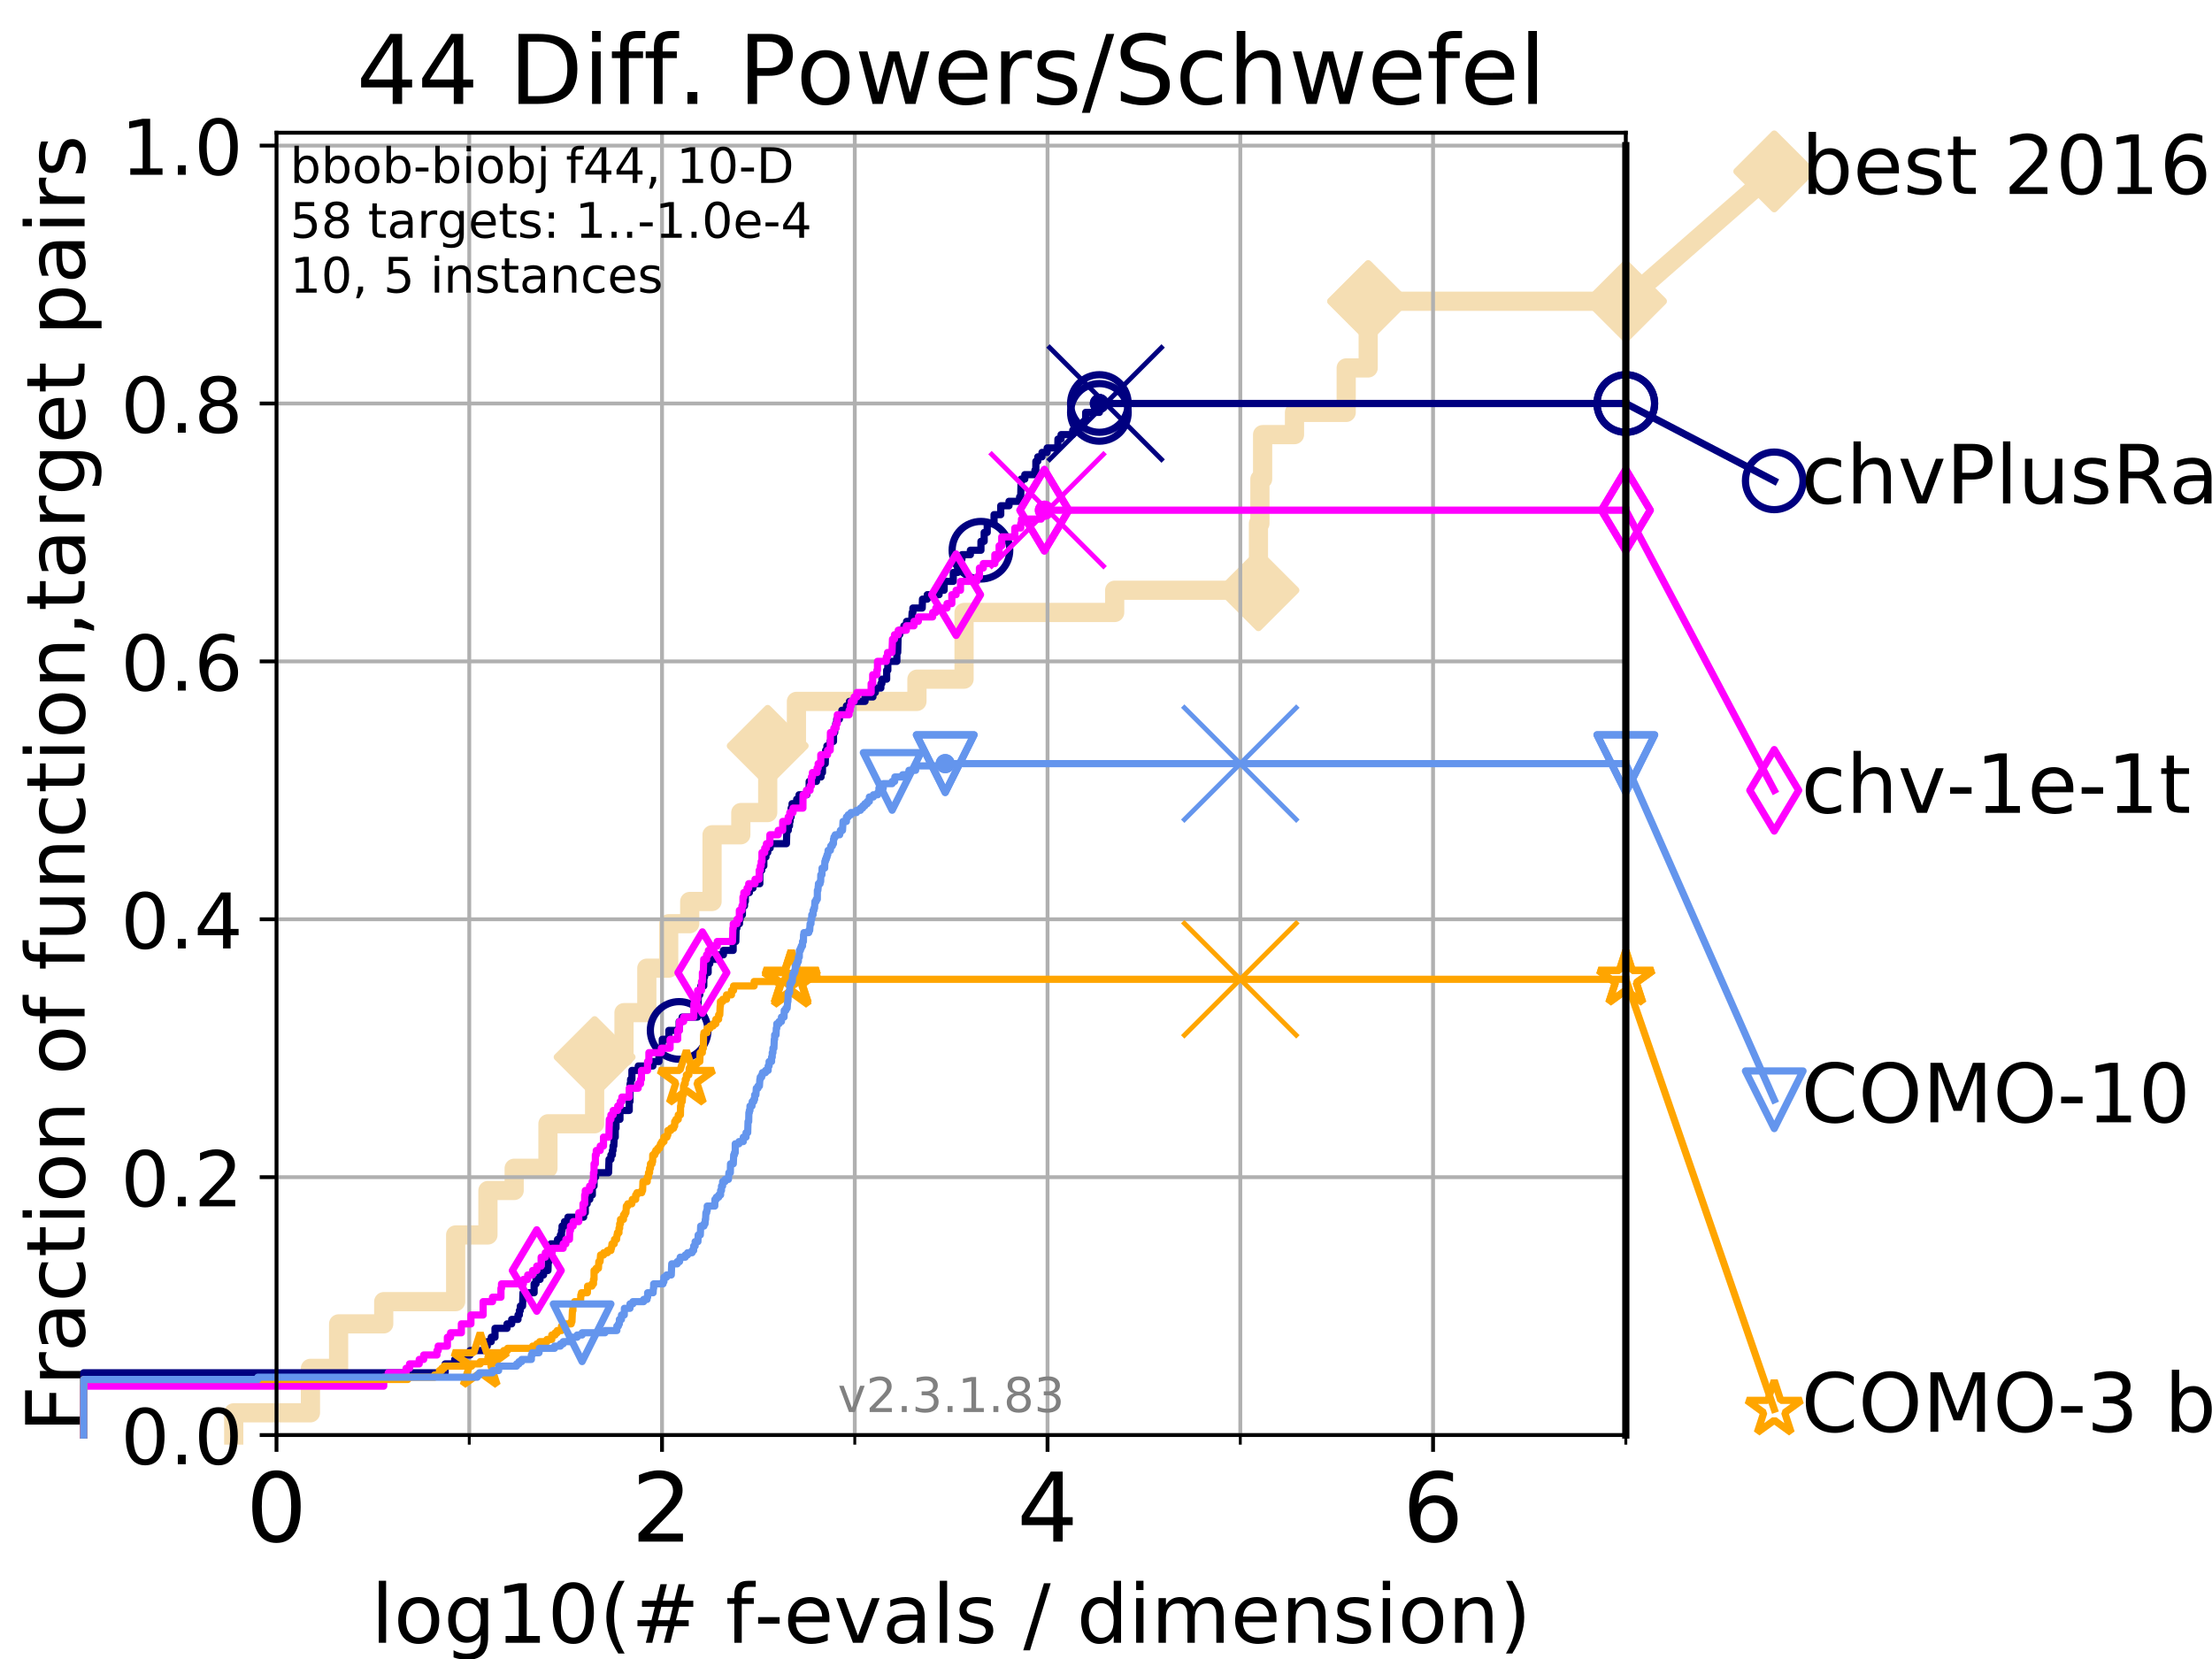 <?xml version="1.0" encoding="utf-8" standalone="no"?>
<!DOCTYPE svg PUBLIC "-//W3C//DTD SVG 1.1//EN"
  "http://www.w3.org/Graphics/SVG/1.1/DTD/svg11.dtd">
<!-- Created with matplotlib (https://matplotlib.org/) -->
<svg height="345.6pt" version="1.1" viewBox="0 0 460.8 345.6" width="460.8pt" xmlns="http://www.w3.org/2000/svg" xmlns:xlink="http://www.w3.org/1999/xlink">
 <defs>
  <style type="text/css">
*{stroke-linecap:butt;stroke-linejoin:round;}
  </style>
 </defs>
 <g id="figure_1">
  <g id="patch_1">
   <path d="M 0 345.6 
L 460.8 345.6 
L 460.8 0 
L 0 0 
z
" style="fill:#ffffff;"/>
  </g>
  <g id="axes_1">
   <g id="patch_2">
    <path d="M 57.6 298.944 
L 338.688 298.944 
L 338.688 27.648 
L 57.6 27.648 
z
" style="fill:#ffffff;"/>
   </g>
   <g id="line2d_1">
    <path d="M 48.692 298.944 
L 48.692 294.313 
L 64.671 294.313 
L 64.671 285.05 
L 70.539 285.05 
L 70.539 275.788 
L 79.939 275.788 
L 79.939 271.157 
L 94.921 271.157 
L 94.921 257.263 
L 101.647 257.263 
L 101.647 248.001 
L 107.111 248.001 
L 107.111 243.37 
L 114.148 243.37 
L 114.148 234.107 
L 123.869 234.107 
L 123.869 220.214 
L 129.991 220.214 
L 129.991 210.951 
L 134.745 210.951 
L 134.745 201.689 
L 139.301 201.689 
L 139.301 192.426 
L 143.679 192.426 
L 143.679 187.795 
L 148.335 187.795 
L 148.335 173.901 
L 154.324 173.901 
L 154.324 169.27 
L 159.927 169.27 
L 159.927 155.377 
L 165.908 155.377 
L 165.908 146.114 
L 191.014 146.114 
L 191.014 141.483 
L 200.829 141.483 
L 200.829 127.589 
L 232.209 127.589 
L 232.209 122.958 
L 262.158 122.958 
L 262.158 109.065 
L 262.46 109.065 
L 262.46 99.802 
L 263.025 99.802 
L 263.025 90.54 
L 269.666 90.54 
L 269.666 85.909 
L 280.439 85.909 
L 280.439 76.646 
L 285.018 76.646 
L 285.018 62.753 
L 338.688 62.753 
" style="fill:none;stroke:#f5deb3;stroke-linecap:square;stroke-width:4;"/>
   </g>
   <g id="line2d_2">
    <defs>
     <path d="M 0 7.778 
L 7.778 0 
L 0 -7.778 
L -7.778 0 
z
" id="mfc18f4ee4c" style="stroke:#f5deb3;stroke-linejoin:miter;stroke-width:1.5;"/>
    </defs>
    <g>
     <use style="fill:#f5deb3;stroke:#f5deb3;stroke-linejoin:miter;stroke-width:1.5;" x="123.869" xlink:href="#mfc18f4ee4c" y="220.214"/>
     <use style="fill:#f5deb3;stroke:#f5deb3;stroke-linejoin:miter;stroke-width:1.5;" x="159.927" xlink:href="#mfc18f4ee4c" y="155.377"/>
     <use style="fill:#f5deb3;stroke:#f5deb3;stroke-linejoin:miter;stroke-width:1.5;" x="262.158" xlink:href="#mfc18f4ee4c" y="122.958"/>
     <use style="fill:#f5deb3;stroke:#f5deb3;stroke-linejoin:miter;stroke-width:1.5;" x="285.018" xlink:href="#mfc18f4ee4c" y="62.753"/>
     <use style="fill:#f5deb3;stroke:#f5deb3;stroke-linejoin:miter;stroke-width:1.5;" x="285.018" xlink:href="#mfc18f4ee4c" y="62.753"/>
     <use style="fill:#f5deb3;stroke:#f5deb3;stroke-linejoin:miter;stroke-width:1.5;" x="338.688" xlink:href="#mfc18f4ee4c" y="62.753"/>
    </g>
   </g>
   <g id="line2d_3">
    <path style="fill:none;stroke:#f5deb3;stroke-linecap:square;stroke-width:4;"/>
    <g/>
   </g>
   <g id="line2d_4">
    <path d="M 338.688 62.753 
L 369.608 35.706 
" style="fill:none;stroke:#f5deb3;stroke-linecap:square;stroke-width:4;"/>
    <g>
     <use style="fill:#f5deb3;stroke:#f5deb3;stroke-linejoin:miter;stroke-width:1.5;" x="338.688" xlink:href="#mfc18f4ee4c" y="62.753"/>
     <use style="fill:#f5deb3;stroke:#f5deb3;stroke-linejoin:miter;stroke-width:1.5;" x="369.608" xlink:href="#mfc18f4ee4c" y="35.706"/>
    </g>
   </g>
   <g id="matplotlib.axis_1">
    <g id="xtick_1">
     <g id="line2d_5">
      <path clip-path="url(#p5bacba7e6b)" d="M 57.6 298.944 
L 57.6 27.648 
" style="fill:none;stroke:#b0b0b0;stroke-linecap:square;stroke-width:0.8;"/>
     </g>
     <g id="line2d_6">
      <defs>
       <path d="M 0 0 
L 0 3.5 
" id="m53b4a98aed" style="stroke:#000000;stroke-width:0.8;"/>
      </defs>
      <g>
       <use style="stroke:#000000;stroke-width:0.8;" x="57.6" xlink:href="#m53b4a98aed" y="298.944"/>
      </g>
     </g>
     <g id="text_1">
      <!-- 0 -->
      <defs>
       <path d="M 31.781 66.406 
Q 24.172 66.406 20.328 58.906 
Q 16.5 51.422 16.5 36.375 
Q 16.5 21.391 20.328 13.891 
Q 24.172 6.391 31.781 6.391 
Q 39.453 6.391 43.281 13.891 
Q 47.125 21.391 47.125 36.375 
Q 47.125 51.422 43.281 58.906 
Q 39.453 66.406 31.781 66.406 
z
M 31.781 74.219 
Q 44.047 74.219 50.516 64.516 
Q 56.984 54.828 56.984 36.375 
Q 56.984 17.969 50.516 8.266 
Q 44.047 -1.422 31.781 -1.422 
Q 19.531 -1.422 13.062 8.266 
Q 6.594 17.969 6.594 36.375 
Q 6.594 54.828 13.062 64.516 
Q 19.531 74.219 31.781 74.219 
z
" id="DejaVuSans-48"/>
      </defs>
      <g transform="translate(51.237 321.141)scale(0.2 -0.2)">
       <use xlink:href="#DejaVuSans-48"/>
      </g>
     </g>
    </g>
    <g id="xtick_2">
     <g id="line2d_7">
      <path clip-path="url(#p5bacba7e6b)" d="M 137.911 298.944 
L 137.911 27.648 
" style="fill:none;stroke:#b0b0b0;stroke-linecap:square;stroke-width:0.8;"/>
     </g>
     <g id="line2d_8">
      <g>
       <use style="stroke:#000000;stroke-width:0.8;" x="137.911" xlink:href="#m53b4a98aed" y="298.944"/>
      </g>
     </g>
     <g id="text_2">
      <!-- 2 -->
      <defs>
       <path d="M 19.188 8.297 
L 53.609 8.297 
L 53.609 0 
L 7.328 0 
L 7.328 8.297 
Q 12.938 14.109 22.625 23.891 
Q 32.328 33.688 34.812 36.531 
Q 39.547 41.844 41.422 45.531 
Q 43.312 49.219 43.312 52.781 
Q 43.312 58.594 39.234 62.25 
Q 35.156 65.922 28.609 65.922 
Q 23.969 65.922 18.812 64.312 
Q 13.672 62.703 7.812 59.422 
L 7.812 69.391 
Q 13.766 71.781 18.938 73 
Q 24.125 74.219 28.422 74.219 
Q 39.75 74.219 46.484 68.547 
Q 53.219 62.891 53.219 53.422 
Q 53.219 48.922 51.531 44.891 
Q 49.859 40.875 45.406 35.406 
Q 44.188 33.984 37.641 27.219 
Q 31.109 20.453 19.188 8.297 
z
" id="DejaVuSans-50"/>
      </defs>
      <g transform="translate(131.548 321.141)scale(0.2 -0.2)">
       <use xlink:href="#DejaVuSans-50"/>
      </g>
     </g>
    </g>
    <g id="xtick_3">
     <g id="line2d_9">
      <path clip-path="url(#p5bacba7e6b)" d="M 218.222 298.944 
L 218.222 27.648 
" style="fill:none;stroke:#b0b0b0;stroke-linecap:square;stroke-width:0.8;"/>
     </g>
     <g id="line2d_10">
      <g>
       <use style="stroke:#000000;stroke-width:0.8;" x="218.222" xlink:href="#m53b4a98aed" y="298.944"/>
      </g>
     </g>
     <g id="text_3">
      <!-- 4 -->
      <defs>
       <path d="M 37.797 64.312 
L 12.891 25.391 
L 37.797 25.391 
z
M 35.203 72.906 
L 47.609 72.906 
L 47.609 25.391 
L 58.016 25.391 
L 58.016 17.188 
L 47.609 17.188 
L 47.609 0 
L 37.797 0 
L 37.797 17.188 
L 4.891 17.188 
L 4.891 26.703 
z
" id="DejaVuSans-52"/>
      </defs>
      <g transform="translate(211.859 321.141)scale(0.2 -0.2)">
       <use xlink:href="#DejaVuSans-52"/>
      </g>
     </g>
    </g>
    <g id="xtick_4">
     <g id="line2d_11">
      <path clip-path="url(#p5bacba7e6b)" d="M 298.533 298.944 
L 298.533 27.648 
" style="fill:none;stroke:#b0b0b0;stroke-linecap:square;stroke-width:0.8;"/>
     </g>
     <g id="line2d_12">
      <g>
       <use style="stroke:#000000;stroke-width:0.8;" x="298.533" xlink:href="#m53b4a98aed" y="298.944"/>
      </g>
     </g>
     <g id="text_4">
      <!-- 6 -->
      <defs>
       <path d="M 33.016 40.375 
Q 26.375 40.375 22.484 35.828 
Q 18.609 31.297 18.609 23.391 
Q 18.609 15.531 22.484 10.953 
Q 26.375 6.391 33.016 6.391 
Q 39.656 6.391 43.531 10.953 
Q 47.406 15.531 47.406 23.391 
Q 47.406 31.297 43.531 35.828 
Q 39.656 40.375 33.016 40.375 
z
M 52.594 71.297 
L 52.594 62.312 
Q 48.875 64.062 45.094 64.984 
Q 41.312 65.922 37.594 65.922 
Q 27.828 65.922 22.672 59.328 
Q 17.531 52.734 16.797 39.406 
Q 19.672 43.656 24.016 45.922 
Q 28.375 48.188 33.594 48.188 
Q 44.578 48.188 50.953 41.516 
Q 57.328 34.859 57.328 23.391 
Q 57.328 12.156 50.688 5.359 
Q 44.047 -1.422 33.016 -1.422 
Q 20.359 -1.422 13.672 8.266 
Q 6.984 17.969 6.984 36.375 
Q 6.984 53.656 15.188 63.938 
Q 23.391 74.219 37.203 74.219 
Q 40.922 74.219 44.703 73.484 
Q 48.484 72.75 52.594 71.297 
z
" id="DejaVuSans-54"/>
      </defs>
      <g transform="translate(292.17 321.141)scale(0.2 -0.2)">
       <use xlink:href="#DejaVuSans-54"/>
      </g>
     </g>
    </g>
    <g id="xtick_5">
     <g id="line2d_13">
      <path clip-path="url(#p5bacba7e6b)" d="M 97.755 298.944 
L 97.755 27.648 
" style="fill:none;stroke:#b0b0b0;stroke-linecap:square;stroke-width:0.8;"/>
     </g>
     <g id="line2d_14">
      <defs>
       <path d="M 0 0 
L 0 2 
" id="me6097e5223" style="stroke:#000000;stroke-width:0.6;"/>
      </defs>
      <g>
       <use style="stroke:#000000;stroke-width:0.6;" x="97.755" xlink:href="#me6097e5223" y="298.944"/>
      </g>
     </g>
    </g>
    <g id="xtick_6">
     <g id="line2d_15">
      <path clip-path="url(#p5bacba7e6b)" d="M 178.066 298.944 
L 178.066 27.648 
" style="fill:none;stroke:#b0b0b0;stroke-linecap:square;stroke-width:0.8;"/>
     </g>
     <g id="line2d_16">
      <g>
       <use style="stroke:#000000;stroke-width:0.6;" x="178.066" xlink:href="#me6097e5223" y="298.944"/>
      </g>
     </g>
    </g>
    <g id="xtick_7">
     <g id="line2d_17">
      <path clip-path="url(#p5bacba7e6b)" d="M 258.377 298.944 
L 258.377 27.648 
" style="fill:none;stroke:#b0b0b0;stroke-linecap:square;stroke-width:0.8;"/>
     </g>
     <g id="line2d_18">
      <g>
       <use style="stroke:#000000;stroke-width:0.6;" x="258.377" xlink:href="#me6097e5223" y="298.944"/>
      </g>
     </g>
    </g>
    <g id="xtick_8">
     <g id="line2d_19">
      <path clip-path="url(#p5bacba7e6b)" d="M 338.688 298.944 
L 338.688 27.648 
" style="fill:none;stroke:#b0b0b0;stroke-linecap:square;stroke-width:0.8;"/>
     </g>
     <g id="line2d_20">
      <g>
       <use style="stroke:#000000;stroke-width:0.6;" x="338.688" xlink:href="#me6097e5223" y="298.944"/>
      </g>
     </g>
    </g>
    <g id="text_5">
     <!-- log10(# f-evals / dimension) -->
     <defs>
      <path d="M 9.422 75.984 
L 18.406 75.984 
L 18.406 0 
L 9.422 0 
z
" id="DejaVuSans-108"/>
      <path d="M 30.609 48.391 
Q 23.391 48.391 19.188 42.75 
Q 14.984 37.109 14.984 27.297 
Q 14.984 17.484 19.156 11.844 
Q 23.344 6.203 30.609 6.203 
Q 37.797 6.203 41.984 11.859 
Q 46.188 17.531 46.188 27.297 
Q 46.188 37.016 41.984 42.703 
Q 37.797 48.391 30.609 48.391 
z
M 30.609 56 
Q 42.328 56 49.016 48.375 
Q 55.719 40.766 55.719 27.297 
Q 55.719 13.875 49.016 6.219 
Q 42.328 -1.422 30.609 -1.422 
Q 18.844 -1.422 12.172 6.219 
Q 5.516 13.875 5.516 27.297 
Q 5.516 40.766 12.172 48.375 
Q 18.844 56 30.609 56 
z
" id="DejaVuSans-111"/>
      <path d="M 45.406 27.984 
Q 45.406 37.75 41.375 43.109 
Q 37.359 48.484 30.078 48.484 
Q 22.859 48.484 18.828 43.109 
Q 14.797 37.75 14.797 27.984 
Q 14.797 18.266 18.828 12.891 
Q 22.859 7.516 30.078 7.516 
Q 37.359 7.516 41.375 12.891 
Q 45.406 18.266 45.406 27.984 
z
M 54.391 6.781 
Q 54.391 -7.172 48.188 -13.984 
Q 42 -20.797 29.203 -20.797 
Q 24.469 -20.797 20.266 -20.094 
Q 16.062 -19.391 12.109 -17.922 
L 12.109 -9.188 
Q 16.062 -11.328 19.922 -12.344 
Q 23.781 -13.375 27.781 -13.375 
Q 36.625 -13.375 41.016 -8.766 
Q 45.406 -4.156 45.406 5.172 
L 45.406 9.625 
Q 42.625 4.781 38.281 2.391 
Q 33.938 0 27.875 0 
Q 17.828 0 11.672 7.656 
Q 5.516 15.328 5.516 27.984 
Q 5.516 40.672 11.672 48.328 
Q 17.828 56 27.875 56 
Q 33.938 56 38.281 53.609 
Q 42.625 51.219 45.406 46.391 
L 45.406 54.688 
L 54.391 54.688 
z
" id="DejaVuSans-103"/>
      <path d="M 12.406 8.297 
L 28.516 8.297 
L 28.516 63.922 
L 10.984 60.406 
L 10.984 69.391 
L 28.422 72.906 
L 38.281 72.906 
L 38.281 8.297 
L 54.391 8.297 
L 54.391 0 
L 12.406 0 
z
" id="DejaVuSans-49"/>
      <path d="M 31 75.875 
Q 24.469 64.656 21.281 53.656 
Q 18.109 42.672 18.109 31.391 
Q 18.109 20.125 21.312 9.062 
Q 24.516 -2 31 -13.188 
L 23.188 -13.188 
Q 15.875 -1.703 12.234 9.375 
Q 8.594 20.453 8.594 31.391 
Q 8.594 42.281 12.203 53.312 
Q 15.828 64.359 23.188 75.875 
z
" id="DejaVuSans-40"/>
      <path d="M 51.125 44 
L 36.922 44 
L 32.812 27.688 
L 47.125 27.688 
z
M 43.797 71.781 
L 38.719 51.516 
L 52.984 51.516 
L 58.109 71.781 
L 65.922 71.781 
L 60.891 51.516 
L 76.125 51.516 
L 76.125 44 
L 58.984 44 
L 54.984 27.688 
L 70.516 27.688 
L 70.516 20.219 
L 53.078 20.219 
L 48 0 
L 40.188 0 
L 45.219 20.219 
L 30.906 20.219 
L 25.875 0 
L 18.016 0 
L 23.094 20.219 
L 7.719 20.219 
L 7.719 27.688 
L 24.906 27.688 
L 29 44 
L 13.281 44 
L 13.281 51.516 
L 30.906 51.516 
L 35.891 71.781 
z
" id="DejaVuSans-35"/>
      <path id="DejaVuSans-32"/>
      <path d="M 37.109 75.984 
L 37.109 68.5 
L 28.516 68.5 
Q 23.688 68.5 21.797 66.547 
Q 19.922 64.594 19.922 59.516 
L 19.922 54.688 
L 34.719 54.688 
L 34.719 47.703 
L 19.922 47.703 
L 19.922 0 
L 10.891 0 
L 10.891 47.703 
L 2.297 47.703 
L 2.297 54.688 
L 10.891 54.688 
L 10.891 58.5 
Q 10.891 67.625 15.141 71.797 
Q 19.391 75.984 28.609 75.984 
z
" id="DejaVuSans-102"/>
      <path d="M 4.891 31.391 
L 31.203 31.391 
L 31.203 23.391 
L 4.891 23.391 
z
" id="DejaVuSans-45"/>
      <path d="M 56.203 29.594 
L 56.203 25.203 
L 14.891 25.203 
Q 15.484 15.922 20.484 11.062 
Q 25.484 6.203 34.422 6.203 
Q 39.594 6.203 44.453 7.469 
Q 49.312 8.734 54.109 11.281 
L 54.109 2.781 
Q 49.266 0.734 44.188 -0.344 
Q 39.109 -1.422 33.891 -1.422 
Q 20.797 -1.422 13.156 6.188 
Q 5.516 13.812 5.516 26.812 
Q 5.516 40.234 12.766 48.109 
Q 20.016 56 32.328 56 
Q 43.359 56 49.781 48.891 
Q 56.203 41.797 56.203 29.594 
z
M 47.219 32.234 
Q 47.125 39.594 43.094 43.984 
Q 39.062 48.391 32.422 48.391 
Q 24.906 48.391 20.391 44.141 
Q 15.875 39.891 15.188 32.172 
z
" id="DejaVuSans-101"/>
      <path d="M 2.984 54.688 
L 12.5 54.688 
L 29.594 8.797 
L 46.688 54.688 
L 56.203 54.688 
L 35.688 0 
L 23.484 0 
z
" id="DejaVuSans-118"/>
      <path d="M 34.281 27.484 
Q 23.391 27.484 19.188 25 
Q 14.984 22.516 14.984 16.5 
Q 14.984 11.719 18.141 8.906 
Q 21.297 6.109 26.703 6.109 
Q 34.188 6.109 38.703 11.406 
Q 43.219 16.703 43.219 25.484 
L 43.219 27.484 
z
M 52.203 31.203 
L 52.203 0 
L 43.219 0 
L 43.219 8.297 
Q 40.141 3.328 35.547 0.953 
Q 30.953 -1.422 24.312 -1.422 
Q 15.922 -1.422 10.953 3.297 
Q 6 8.016 6 15.922 
Q 6 25.141 12.172 29.828 
Q 18.359 34.516 30.609 34.516 
L 43.219 34.516 
L 43.219 35.406 
Q 43.219 41.609 39.141 45 
Q 35.062 48.391 27.688 48.391 
Q 23 48.391 18.547 47.266 
Q 14.109 46.141 10.016 43.891 
L 10.016 52.203 
Q 14.938 54.109 19.578 55.047 
Q 24.219 56 28.609 56 
Q 40.484 56 46.344 49.844 
Q 52.203 43.703 52.203 31.203 
z
" id="DejaVuSans-97"/>
      <path d="M 44.281 53.078 
L 44.281 44.578 
Q 40.484 46.531 36.375 47.5 
Q 32.281 48.484 27.875 48.484 
Q 21.188 48.484 17.844 46.438 
Q 14.5 44.391 14.5 40.281 
Q 14.5 37.156 16.891 35.375 
Q 19.281 33.594 26.516 31.984 
L 29.594 31.297 
Q 39.156 29.25 43.188 25.516 
Q 47.219 21.781 47.219 15.094 
Q 47.219 7.469 41.188 3.016 
Q 35.156 -1.422 24.609 -1.422 
Q 20.219 -1.422 15.453 -0.562 
Q 10.688 0.297 5.422 2 
L 5.422 11.281 
Q 10.406 8.688 15.234 7.391 
Q 20.062 6.109 24.812 6.109 
Q 31.156 6.109 34.562 8.281 
Q 37.984 10.453 37.984 14.406 
Q 37.984 18.062 35.516 20.016 
Q 33.062 21.969 24.703 23.781 
L 21.578 24.516 
Q 13.234 26.266 9.516 29.906 
Q 5.812 33.547 5.812 39.891 
Q 5.812 47.609 11.281 51.797 
Q 16.75 56 26.812 56 
Q 31.781 56 36.172 55.266 
Q 40.578 54.547 44.281 53.078 
z
" id="DejaVuSans-115"/>
      <path d="M 25.391 72.906 
L 33.688 72.906 
L 8.297 -9.281 
L 0 -9.281 
z
" id="DejaVuSans-47"/>
      <path d="M 45.406 46.391 
L 45.406 75.984 
L 54.391 75.984 
L 54.391 0 
L 45.406 0 
L 45.406 8.203 
Q 42.578 3.328 38.25 0.953 
Q 33.938 -1.422 27.875 -1.422 
Q 17.969 -1.422 11.734 6.484 
Q 5.516 14.406 5.516 27.297 
Q 5.516 40.188 11.734 48.094 
Q 17.969 56 27.875 56 
Q 33.938 56 38.25 53.625 
Q 42.578 51.266 45.406 46.391 
z
M 14.797 27.297 
Q 14.797 17.391 18.875 11.75 
Q 22.953 6.109 30.078 6.109 
Q 37.203 6.109 41.297 11.75 
Q 45.406 17.391 45.406 27.297 
Q 45.406 37.203 41.297 42.844 
Q 37.203 48.484 30.078 48.484 
Q 22.953 48.484 18.875 42.844 
Q 14.797 37.203 14.797 27.297 
z
" id="DejaVuSans-100"/>
      <path d="M 9.422 54.688 
L 18.406 54.688 
L 18.406 0 
L 9.422 0 
z
M 9.422 75.984 
L 18.406 75.984 
L 18.406 64.594 
L 9.422 64.594 
z
" id="DejaVuSans-105"/>
      <path d="M 52 44.188 
Q 55.375 50.25 60.062 53.125 
Q 64.75 56 71.094 56 
Q 79.641 56 84.281 50.016 
Q 88.922 44.047 88.922 33.016 
L 88.922 0 
L 79.891 0 
L 79.891 32.719 
Q 79.891 40.578 77.094 44.375 
Q 74.312 48.188 68.609 48.188 
Q 61.625 48.188 57.562 43.547 
Q 53.516 38.922 53.516 30.906 
L 53.516 0 
L 44.484 0 
L 44.484 32.719 
Q 44.484 40.625 41.703 44.406 
Q 38.922 48.188 33.109 48.188 
Q 26.219 48.188 22.156 43.531 
Q 18.109 38.875 18.109 30.906 
L 18.109 0 
L 9.078 0 
L 9.078 54.688 
L 18.109 54.688 
L 18.109 46.188 
Q 21.188 51.219 25.484 53.609 
Q 29.781 56 35.688 56 
Q 41.656 56 45.828 52.969 
Q 50 49.953 52 44.188 
z
" id="DejaVuSans-109"/>
      <path d="M 54.891 33.016 
L 54.891 0 
L 45.906 0 
L 45.906 32.719 
Q 45.906 40.484 42.875 44.328 
Q 39.844 48.188 33.797 48.188 
Q 26.516 48.188 22.312 43.547 
Q 18.109 38.922 18.109 30.906 
L 18.109 0 
L 9.078 0 
L 9.078 54.688 
L 18.109 54.688 
L 18.109 46.188 
Q 21.344 51.125 25.703 53.562 
Q 30.078 56 35.797 56 
Q 45.219 56 50.047 50.172 
Q 54.891 44.344 54.891 33.016 
z
" id="DejaVuSans-110"/>
      <path d="M 8.016 75.875 
L 15.828 75.875 
Q 23.141 64.359 26.781 53.312 
Q 30.422 42.281 30.422 31.391 
Q 30.422 20.453 26.781 9.375 
Q 23.141 -1.703 15.828 -13.188 
L 8.016 -13.188 
Q 14.5 -2 17.703 9.062 
Q 20.906 20.125 20.906 31.391 
Q 20.906 42.672 17.703 53.656 
Q 14.5 64.656 8.016 75.875 
z
" id="DejaVuSans-41"/>
     </defs>
     <g transform="translate(77.303 342.218)scale(0.17 -0.17)">
      <use xlink:href="#DejaVuSans-108"/>
      <use x="27.783" xlink:href="#DejaVuSans-111"/>
      <use x="88.965" xlink:href="#DejaVuSans-103"/>
      <use x="152.441" xlink:href="#DejaVuSans-49"/>
      <use x="216.064" xlink:href="#DejaVuSans-48"/>
      <use x="279.688" xlink:href="#DejaVuSans-40"/>
      <use x="318.701" xlink:href="#DejaVuSans-35"/>
      <use x="402.49" xlink:href="#DejaVuSans-32"/>
      <use x="434.277" xlink:href="#DejaVuSans-102"/>
      <use x="469.404" xlink:href="#DejaVuSans-45"/>
      <use x="505.488" xlink:href="#DejaVuSans-101"/>
      <use x="567.012" xlink:href="#DejaVuSans-118"/>
      <use x="626.191" xlink:href="#DejaVuSans-97"/>
      <use x="687.471" xlink:href="#DejaVuSans-108"/>
      <use x="715.254" xlink:href="#DejaVuSans-115"/>
      <use x="767.354" xlink:href="#DejaVuSans-32"/>
      <use x="799.141" xlink:href="#DejaVuSans-47"/>
      <use x="832.832" xlink:href="#DejaVuSans-32"/>
      <use x="864.619" xlink:href="#DejaVuSans-100"/>
      <use x="928.096" xlink:href="#DejaVuSans-105"/>
      <use x="955.879" xlink:href="#DejaVuSans-109"/>
      <use x="1053.291" xlink:href="#DejaVuSans-101"/>
      <use x="1114.814" xlink:href="#DejaVuSans-110"/>
      <use x="1178.193" xlink:href="#DejaVuSans-115"/>
      <use x="1230.293" xlink:href="#DejaVuSans-105"/>
      <use x="1258.076" xlink:href="#DejaVuSans-111"/>
      <use x="1319.258" xlink:href="#DejaVuSans-110"/>
      <use x="1382.637" xlink:href="#DejaVuSans-41"/>
     </g>
    </g>
   </g>
   <g id="matplotlib.axis_2">
    <g id="ytick_1">
     <g id="line2d_21">
      <path clip-path="url(#p5bacba7e6b)" d="M 57.6 298.944 
L 338.688 298.944 
" style="fill:none;stroke:#b0b0b0;stroke-linecap:square;stroke-width:0.8;"/>
     </g>
     <g id="line2d_22">
      <defs>
       <path d="M 0 0 
L -3.5 0 
" id="m72800f24e4" style="stroke:#000000;stroke-width:0.8;"/>
      </defs>
      <g>
       <use style="stroke:#000000;stroke-width:0.8;" x="57.6" xlink:href="#m72800f24e4" y="298.944"/>
      </g>
     </g>
     <g id="text_6">
      <!-- 0.0 -->
      <defs>
       <path d="M 10.688 12.406 
L 21 12.406 
L 21 0 
L 10.688 0 
z
" id="DejaVuSans-46"/>
      </defs>
      <g transform="translate(25.155 305.023)scale(0.16 -0.16)">
       <use xlink:href="#DejaVuSans-48"/>
       <use x="63.623" xlink:href="#DejaVuSans-46"/>
       <use x="95.41" xlink:href="#DejaVuSans-48"/>
      </g>
     </g>
    </g>
    <g id="ytick_2">
     <g id="line2d_23">
      <path clip-path="url(#p5bacba7e6b)" d="M 57.6 245.222 
L 338.688 245.222 
" style="fill:none;stroke:#b0b0b0;stroke-linecap:square;stroke-width:0.8;"/>
     </g>
     <g id="line2d_24">
      <g>
       <use style="stroke:#000000;stroke-width:0.8;" x="57.6" xlink:href="#m72800f24e4" y="245.222"/>
      </g>
     </g>
     <g id="text_7">
      <!-- 0.2 -->
      <g transform="translate(25.155 251.301)scale(0.16 -0.16)">
       <use xlink:href="#DejaVuSans-48"/>
       <use x="63.623" xlink:href="#DejaVuSans-46"/>
       <use x="95.41" xlink:href="#DejaVuSans-50"/>
      </g>
     </g>
    </g>
    <g id="ytick_3">
     <g id="line2d_25">
      <path clip-path="url(#p5bacba7e6b)" d="M 57.6 191.5 
L 338.688 191.5 
" style="fill:none;stroke:#b0b0b0;stroke-linecap:square;stroke-width:0.8;"/>
     </g>
     <g id="line2d_26">
      <g>
       <use style="stroke:#000000;stroke-width:0.8;" x="57.6" xlink:href="#m72800f24e4" y="191.5"/>
      </g>
     </g>
     <g id="text_8">
      <!-- 0.4 -->
      <g transform="translate(25.155 197.579)scale(0.16 -0.16)">
       <use xlink:href="#DejaVuSans-48"/>
       <use x="63.623" xlink:href="#DejaVuSans-46"/>
       <use x="95.41" xlink:href="#DejaVuSans-52"/>
      </g>
     </g>
    </g>
    <g id="ytick_4">
     <g id="line2d_27">
      <path clip-path="url(#p5bacba7e6b)" d="M 57.6 137.778 
L 338.688 137.778 
" style="fill:none;stroke:#b0b0b0;stroke-linecap:square;stroke-width:0.8;"/>
     </g>
     <g id="line2d_28">
      <g>
       <use style="stroke:#000000;stroke-width:0.8;" x="57.6" xlink:href="#m72800f24e4" y="137.778"/>
      </g>
     </g>
     <g id="text_9">
      <!-- 0.6 -->
      <g transform="translate(25.155 143.857)scale(0.16 -0.16)">
       <use xlink:href="#DejaVuSans-48"/>
       <use x="63.623" xlink:href="#DejaVuSans-46"/>
       <use x="95.41" xlink:href="#DejaVuSans-54"/>
      </g>
     </g>
    </g>
    <g id="ytick_5">
     <g id="line2d_29">
      <path clip-path="url(#p5bacba7e6b)" d="M 57.6 84.056 
L 338.688 84.056 
" style="fill:none;stroke:#b0b0b0;stroke-linecap:square;stroke-width:0.8;"/>
     </g>
     <g id="line2d_30">
      <g>
       <use style="stroke:#000000;stroke-width:0.8;" x="57.6" xlink:href="#m72800f24e4" y="84.056"/>
      </g>
     </g>
     <g id="text_10">
      <!-- 0.8 -->
      <defs>
       <path d="M 31.781 34.625 
Q 24.75 34.625 20.719 30.859 
Q 16.703 27.094 16.703 20.516 
Q 16.703 13.922 20.719 10.156 
Q 24.75 6.391 31.781 6.391 
Q 38.812 6.391 42.859 10.172 
Q 46.922 13.969 46.922 20.516 
Q 46.922 27.094 42.891 30.859 
Q 38.875 34.625 31.781 34.625 
z
M 21.922 38.812 
Q 15.578 40.375 12.031 44.719 
Q 8.5 49.078 8.5 55.328 
Q 8.5 64.062 14.719 69.141 
Q 20.953 74.219 31.781 74.219 
Q 42.672 74.219 48.875 69.141 
Q 55.078 64.062 55.078 55.328 
Q 55.078 49.078 51.531 44.719 
Q 48 40.375 41.703 38.812 
Q 48.828 37.156 52.797 32.312 
Q 56.781 27.484 56.781 20.516 
Q 56.781 9.906 50.312 4.234 
Q 43.844 -1.422 31.781 -1.422 
Q 19.734 -1.422 13.25 4.234 
Q 6.781 9.906 6.781 20.516 
Q 6.781 27.484 10.781 32.312 
Q 14.797 37.156 21.922 38.812 
z
M 18.312 54.391 
Q 18.312 48.734 21.844 45.562 
Q 25.391 42.391 31.781 42.391 
Q 38.141 42.391 41.719 45.562 
Q 45.312 48.734 45.312 54.391 
Q 45.312 60.062 41.719 63.234 
Q 38.141 66.406 31.781 66.406 
Q 25.391 66.406 21.844 63.234 
Q 18.312 60.062 18.312 54.391 
z
" id="DejaVuSans-56"/>
      </defs>
      <g transform="translate(25.155 90.135)scale(0.16 -0.16)">
       <use xlink:href="#DejaVuSans-48"/>
       <use x="63.623" xlink:href="#DejaVuSans-46"/>
       <use x="95.41" xlink:href="#DejaVuSans-56"/>
      </g>
     </g>
    </g>
    <g id="ytick_6">
     <g id="line2d_31">
      <path clip-path="url(#p5bacba7e6b)" d="M 57.6 30.334 
L 338.688 30.334 
" style="fill:none;stroke:#b0b0b0;stroke-linecap:square;stroke-width:0.8;"/>
     </g>
     <g id="line2d_32">
      <g>
       <use style="stroke:#000000;stroke-width:0.8;" x="57.6" xlink:href="#m72800f24e4" y="30.334"/>
      </g>
     </g>
     <g id="text_11">
      <!-- 1.0 -->
      <g transform="translate(25.155 36.413)scale(0.16 -0.16)">
       <use xlink:href="#DejaVuSans-49"/>
       <use x="63.623" xlink:href="#DejaVuSans-46"/>
       <use x="95.41" xlink:href="#DejaVuSans-48"/>
      </g>
     </g>
    </g>
    <g id="text_12">
     <!-- Fraction of function,target pairs -->
     <defs>
      <path d="M 9.812 72.906 
L 51.703 72.906 
L 51.703 64.594 
L 19.672 64.594 
L 19.672 43.109 
L 48.578 43.109 
L 48.578 34.812 
L 19.672 34.812 
L 19.672 0 
L 9.812 0 
z
" id="DejaVuSans-70"/>
      <path d="M 41.109 46.297 
Q 39.594 47.172 37.812 47.578 
Q 36.031 48 33.891 48 
Q 26.266 48 22.188 43.047 
Q 18.109 38.094 18.109 28.812 
L 18.109 0 
L 9.078 0 
L 9.078 54.688 
L 18.109 54.688 
L 18.109 46.188 
Q 20.953 51.172 25.484 53.578 
Q 30.031 56 36.531 56 
Q 37.453 56 38.578 55.875 
Q 39.703 55.766 41.062 55.516 
z
" id="DejaVuSans-114"/>
      <path d="M 48.781 52.594 
L 48.781 44.188 
Q 44.969 46.297 41.141 47.344 
Q 37.312 48.391 33.406 48.391 
Q 24.656 48.391 19.812 42.844 
Q 14.984 37.312 14.984 27.297 
Q 14.984 17.281 19.812 11.734 
Q 24.656 6.203 33.406 6.203 
Q 37.312 6.203 41.141 7.25 
Q 44.969 8.297 48.781 10.406 
L 48.781 2.094 
Q 45.016 0.344 40.984 -0.531 
Q 36.969 -1.422 32.422 -1.422 
Q 20.062 -1.422 12.781 6.344 
Q 5.516 14.109 5.516 27.297 
Q 5.516 40.672 12.859 48.328 
Q 20.219 56 33.016 56 
Q 37.156 56 41.109 55.141 
Q 45.062 54.297 48.781 52.594 
z
" id="DejaVuSans-99"/>
      <path d="M 18.312 70.219 
L 18.312 54.688 
L 36.812 54.688 
L 36.812 47.703 
L 18.312 47.703 
L 18.312 18.016 
Q 18.312 11.328 20.141 9.422 
Q 21.969 7.516 27.594 7.516 
L 36.812 7.516 
L 36.812 0 
L 27.594 0 
Q 17.188 0 13.234 3.875 
Q 9.281 7.766 9.281 18.016 
L 9.281 47.703 
L 2.688 47.703 
L 2.688 54.688 
L 9.281 54.688 
L 9.281 70.219 
z
" id="DejaVuSans-116"/>
      <path d="M 8.5 21.578 
L 8.5 54.688 
L 17.484 54.688 
L 17.484 21.922 
Q 17.484 14.156 20.5 10.266 
Q 23.531 6.391 29.594 6.391 
Q 36.859 6.391 41.078 11.031 
Q 45.312 15.672 45.312 23.688 
L 45.312 54.688 
L 54.297 54.688 
L 54.297 0 
L 45.312 0 
L 45.312 8.406 
Q 42.047 3.422 37.719 1 
Q 33.406 -1.422 27.688 -1.422 
Q 18.266 -1.422 13.375 4.438 
Q 8.5 10.297 8.5 21.578 
z
M 31.109 56 
z
" id="DejaVuSans-117"/>
      <path d="M 11.719 12.406 
L 22.016 12.406 
L 22.016 4 
L 14.016 -11.625 
L 7.719 -11.625 
L 11.719 4 
z
" id="DejaVuSans-44"/>
      <path d="M 18.109 8.203 
L 18.109 -20.797 
L 9.078 -20.797 
L 9.078 54.688 
L 18.109 54.688 
L 18.109 46.391 
Q 20.953 51.266 25.266 53.625 
Q 29.594 56 35.594 56 
Q 45.562 56 51.781 48.094 
Q 58.016 40.188 58.016 27.297 
Q 58.016 14.406 51.781 6.484 
Q 45.562 -1.422 35.594 -1.422 
Q 29.594 -1.422 25.266 0.953 
Q 20.953 3.328 18.109 8.203 
z
M 48.688 27.297 
Q 48.688 37.203 44.609 42.844 
Q 40.531 48.484 33.406 48.484 
Q 26.266 48.484 22.188 42.844 
Q 18.109 37.203 18.109 27.297 
Q 18.109 17.391 22.188 11.75 
Q 26.266 6.109 33.406 6.109 
Q 40.531 6.109 44.609 11.75 
Q 48.688 17.391 48.688 27.297 
z
" id="DejaVuSans-112"/>
     </defs>
     <g transform="translate(17.62 298.435)rotate(-90)scale(0.17 -0.17)">
      <use xlink:href="#DejaVuSans-70"/>
      <use x="57.41" xlink:href="#DejaVuSans-114"/>
      <use x="98.523" xlink:href="#DejaVuSans-97"/>
      <use x="159.803" xlink:href="#DejaVuSans-99"/>
      <use x="214.783" xlink:href="#DejaVuSans-116"/>
      <use x="253.992" xlink:href="#DejaVuSans-105"/>
      <use x="281.775" xlink:href="#DejaVuSans-111"/>
      <use x="342.957" xlink:href="#DejaVuSans-110"/>
      <use x="406.336" xlink:href="#DejaVuSans-32"/>
      <use x="438.123" xlink:href="#DejaVuSans-111"/>
      <use x="499.305" xlink:href="#DejaVuSans-102"/>
      <use x="534.51" xlink:href="#DejaVuSans-32"/>
      <use x="566.297" xlink:href="#DejaVuSans-102"/>
      <use x="601.502" xlink:href="#DejaVuSans-117"/>
      <use x="664.881" xlink:href="#DejaVuSans-110"/>
      <use x="728.26" xlink:href="#DejaVuSans-99"/>
      <use x="783.24" xlink:href="#DejaVuSans-116"/>
      <use x="822.449" xlink:href="#DejaVuSans-105"/>
      <use x="850.232" xlink:href="#DejaVuSans-111"/>
      <use x="911.414" xlink:href="#DejaVuSans-110"/>
      <use x="974.793" xlink:href="#DejaVuSans-44"/>
      <use x="1006.58" xlink:href="#DejaVuSans-116"/>
      <use x="1045.789" xlink:href="#DejaVuSans-97"/>
      <use x="1107.068" xlink:href="#DejaVuSans-114"/>
      <use x="1148.166" xlink:href="#DejaVuSans-103"/>
      <use x="1211.643" xlink:href="#DejaVuSans-101"/>
      <use x="1273.166" xlink:href="#DejaVuSans-116"/>
      <use x="1312.375" xlink:href="#DejaVuSans-32"/>
      <use x="1344.162" xlink:href="#DejaVuSans-112"/>
      <use x="1407.639" xlink:href="#DejaVuSans-97"/>
      <use x="1468.918" xlink:href="#DejaVuSans-105"/>
      <use x="1496.701" xlink:href="#DejaVuSans-114"/>
      <use x="1537.814" xlink:href="#DejaVuSans-115"/>
     </g>
    </g>
   </g>
   <g id="line2d_33">
    <defs>
     <path d="M 0 1.5 
C 0.398 1.5 0.779 1.342 1.061 1.061 
C 1.342 0.779 1.5 0.398 1.5 0 
C 1.5 -0.398 1.342 -0.779 1.061 -1.061 
C 0.779 -1.342 0.398 -1.5 0 -1.5 
C -0.398 -1.5 -0.779 -1.342 -1.061 -1.061 
C -1.342 -0.779 -1.5 -0.398 -1.5 0 
C -1.5 0.398 -1.342 0.779 -1.061 1.061 
C -0.779 1.342 -0.398 1.5 0 1.5 
z
" id="m6fee06ca2e" style="stroke:#f5deb3;"/>
    </defs>
    <g>
     <use style="fill:#f5deb3;stroke:#f5deb3;" x="285.018" xlink:href="#m6fee06ca2e" y="62.753"/>
     <use style="fill:#f5deb3;stroke:#f5deb3;" x="285.018" xlink:href="#m6fee06ca2e" y="62.753"/>
    </g>
   </g>
   <g id="line2d_34">
    <defs>
     <path d="M 0 1.5 
C 0.398 1.5 0.779 1.342 1.061 1.061 
C 1.342 0.779 1.5 0.398 1.5 0 
C 1.5 -0.398 1.342 -0.779 1.061 -1.061 
C 0.779 -1.342 0.398 -1.5 0 -1.5 
C -0.398 -1.5 -0.779 -1.342 -1.061 -1.061 
C -1.342 -0.779 -1.5 -0.398 -1.5 0 
C -1.5 0.398 -1.342 0.779 -1.061 1.061 
C -0.779 1.342 -0.398 1.5 0 1.5 
z
" id="mc239948b51" style="stroke:#000080;"/>
    </defs>
    <g>
     <use style="fill:#000080;stroke:#000080;" x="229.022" xlink:href="#mc239948b51" y="84.056"/>
     <use style="fill:#000080;stroke:#000080;" x="229.022" xlink:href="#mc239948b51" y="84.056"/>
    </g>
   </g>
   <g id="line2d_35">
    <path d="M 17.445 298.944 
L 17.445 285.977 
L 92.738 285.977 
L 92.738 284.124 
L 94.715 284.124 
L 94.715 283.198 
L 96.301 283.198 
L 96.301 282.272 
L 97.929 282.272 
L 97.929 281.345 
L 101.08 281.345 
L 101.08 280.419 
L 101.507 280.419 
L 101.507 279.493 
L 102.331 279.493 
L 102.331 278.567 
L 103.118 278.567 
L 103.118 276.714 
L 105.622 276.714 
L 105.622 275.788 
L 106.594 275.788 
L 106.594 274.862 
L 107.909 274.862 
L 107.909 273.935 
L 108.199 273.935 
L 108.199 273.009 
L 108.389 273.009 
L 108.389 272.083 
L 108.857 272.083 
L 108.949 269.304 
L 111.266 269.304 
L 111.266 267.452 
L 111.663 267.452 
L 111.663 266.526 
L 112.507 266.526 
L 112.507 265.599 
L 113.24 265.599 
L 113.24 264.673 
L 114.148 264.673 
L 114.216 262.821 
L 114.352 262.821 
L 114.352 260.042 
L 114.751 260.042 
L 114.751 259.116 
L 116.142 259.116 
L 116.142 258.189 
L 116.739 258.189 
L 116.739 257.263 
L 116.972 257.263 
L 116.972 256.337 
L 117.088 256.337 
L 117.088 255.411 
L 117.598 255.411 
L 117.598 254.484 
L 118.31 254.484 
L 118.31 253.558 
L 121.579 253.558 
L 121.579 252.632 
L 121.931 252.632 
L 121.931 250.779 
L 122.319 250.779 
L 122.319 249.853 
L 122.865 249.853 
L 122.865 248.927 
L 123.394 248.927 
L 123.394 247.075 
L 123.751 247.075 
L 123.751 245.222 
L 124.063 245.222 
L 124.063 244.296 
L 126.773 244.296 
L 126.872 241.517 
L 127.262 241.517 
L 127.262 240.591 
L 127.58 240.591 
L 127.58 239.665 
L 127.706 239.665 
L 127.706 238.738 
L 127.861 238.738 
L 127.954 236.886 
L 128.169 236.886 
L 128.169 235.033 
L 128.321 235.033 
L 128.321 233.181 
L 129.147 233.181 
L 129.147 231.328 
L 131.082 231.328 
L 131.082 229.476 
L 131.236 229.476 
L 131.262 225.771 
L 131.364 225.771 
L 131.364 224.845 
L 131.641 224.845 
L 131.641 222.992 
L 132.964 222.992 
L 132.964 222.066 
L 136.015 222.066 
L 136.015 221.14 
L 137.271 221.14 
L 137.271 219.287 
L 137.806 219.287 
L 137.806 218.361 
L 137.963 218.361 
L 137.963 216.509 
L 139.334 216.509 
L 139.334 214.656 
L 141.478 214.656 
L 141.478 212.804 
L 142.107 212.804 
L 142.107 211.877 
L 145.293 211.877 
L 145.293 210.025 
L 145.407 210.025 
L 145.486 207.246 
L 145.777 207.246 
L 145.777 206.32 
L 145.987 206.32 
L 145.987 205.394 
L 146.612 205.394 
L 146.612 203.541 
L 146.781 203.541 
L 146.781 202.615 
L 147.52 202.615 
L 147.52 200.762 
L 147.858 200.762 
L 147.858 199.836 
L 149.806 199.836 
L 149.806 198.91 
L 150.7 198.91 
L 150.7 197.984 
L 152.729 197.984 
L 152.729 196.131 
L 153.28 196.131 
L 153.345 193.353 
L 153.509 193.353 
L 153.509 192.426 
L 154.05 192.426 
L 154.05 191.5 
L 154.195 191.5 
L 154.195 190.574 
L 154.655 190.574 
L 154.655 188.721 
L 155.096 188.721 
L 155.096 187.795 
L 155.271 187.795 
L 155.271 185.943 
L 156.12 185.943 
L 156.12 185.016 
L 156.859 185.016 
L 156.859 184.09 
L 158.282 184.09 
L 158.288 181.311 
L 158.684 181.311 
L 158.684 180.385 
L 159.119 180.385 
L 159.119 178.533 
L 159.563 178.533 
L 159.563 177.606 
L 159.937 177.606 
L 159.937 176.68 
L 160.437 176.68 
L 160.437 175.754 
L 163.828 175.754 
L 163.911 172.975 
L 164.218 172.975 
L 164.218 172.049 
L 164.467 172.049 
L 164.467 171.123 
L 164.592 171.123 
L 164.592 170.196 
L 164.81 170.196 
L 164.81 168.344 
L 165.003 168.344 
L 165.003 167.418 
L 165.964 167.418 
L 165.964 166.492 
L 166.46 166.492 
L 166.46 165.565 
L 168.091 165.565 
L 168.091 164.639 
L 168.564 164.639 
L 168.564 162.787 
L 170.086 162.787 
L 170.086 161.86 
L 171.041 161.86 
L 171.041 160.934 
L 171.338 160.934 
L 171.338 159.082 
L 171.916 159.082 
L 171.995 156.303 
L 172.262 156.303 
L 172.262 155.377 
L 172.916 155.377 
L 172.916 154.45 
L 173.63 154.45 
L 173.63 152.598 
L 173.889 152.598 
L 173.889 151.672 
L 174.096 151.672 
L 174.096 150.745 
L 174.303 150.745 
L 174.303 149.819 
L 174.859 149.819 
L 174.859 148.893 
L 175.379 148.893 
L 175.379 147.967 
L 176.329 147.967 
L 176.329 147.04 
L 176.952 147.04 
L 176.952 146.114 
L 180.204 146.114 
L 180.204 145.188 
L 181.849 145.188 
L 181.849 144.262 
L 182.348 144.262 
L 182.348 143.336 
L 183.5 143.336 
L 183.5 142.409 
L 183.712 142.409 
L 183.712 141.483 
L 184.707 141.483 
L 184.707 139.631 
L 184.95 139.631 
L 184.95 137.778 
L 186.835 137.778 
L 186.835 135.926 
L 187.007 135.926 
L 187.103 132.221 
L 187.423 132.221 
L 187.423 131.294 
L 188.294 131.294 
L 188.294 130.368 
L 188.859 130.368 
L 188.859 129.442 
L 189.912 129.442 
L 190.016 127.589 
L 190.171 127.589 
L 190.171 126.663 
L 192.115 126.663 
L 192.168 124.811 
L 193.167 124.811 
L 193.167 123.884 
L 195.628 123.884 
L 195.628 122.958 
L 196.68 122.958 
L 196.688 121.106 
L 198.585 121.106 
L 198.585 119.253 
L 199.529 119.253 
L 199.529 117.401 
L 200.199 117.401 
L 200.199 116.475 
L 200.394 116.475 
L 200.394 115.548 
L 202.147 115.548 
L 202.147 114.622 
L 204.349 114.622 
L 204.349 112.77 
L 205.021 112.77 
L 205.021 110.917 
L 205.657 110.917 
L 205.657 109.065 
L 207.078 109.065 
L 207.078 107.212 
L 208.474 107.212 
L 208.474 105.36 
L 210.193 105.36 
L 210.193 104.433 
L 212.403 104.433 
L 212.403 103.507 
L 212.633 103.507 
L 212.722 99.802 
L 213.484 99.802 
L 213.484 98.876 
L 215.595 98.876 
L 215.595 97.95 
L 215.788 97.95 
L 215.788 96.097 
L 216.187 96.097 
L 216.187 95.171 
L 217.067 95.171 
L 217.067 94.245 
L 218.142 94.245 
L 218.142 93.318 
L 220.355 93.318 
L 220.389 91.466 
L 221.042 91.466 
L 221.042 90.54 
L 223.472 90.54 
L 223.472 89.614 
L 224.138 89.614 
L 224.138 88.687 
L 225.734 88.687 
L 225.734 87.761 
L 226.161 87.761 
L 226.161 85.909 
L 229.022 85.909 
L 229.022 84.056 
L 338.688 84.056 
L 338.688 84.056 
" style="fill:none;stroke:#000080;stroke-linecap:square;stroke-width:1.5;"/>
   </g>
   <g id="line2d_36">
    <defs>
     <path d="M 0 6 
C 1.591 6 3.117 5.368 4.243 4.243 
C 5.368 3.117 6 1.591 6 0 
C 6 -1.591 5.368 -3.117 4.243 -4.243 
C 3.117 -5.368 1.591 -6 0 -6 
C -1.591 -6 -3.117 -5.368 -4.243 -4.243 
C -5.368 -3.117 -6 -1.591 -6 0 
C -6 1.591 -5.368 3.117 -4.243 4.243 
C -3.117 5.368 -1.591 6 0 6 
z
" id="m7c8500f616" style="stroke:#000080;stroke-width:1.5;"/>
    </defs>
    <g>
     <use style="fill-opacity:0;stroke:#000080;stroke-width:1.5;" x="141.478" xlink:href="#m7c8500f616" y="214.656"/>
     <use style="fill-opacity:0;stroke:#000080;stroke-width:1.5;" x="204.349" xlink:href="#m7c8500f616" y="114.622"/>
     <use style="fill-opacity:0;stroke:#000080;stroke-width:1.5;" x="229.022" xlink:href="#m7c8500f616" y="85.909"/>
     <use style="fill-opacity:0;stroke:#000080;stroke-width:1.5;" x="229.022" xlink:href="#m7c8500f616" y="84.056"/>
     <use style="fill-opacity:0;stroke:#000080;stroke-width:1.5;" x="338.688" xlink:href="#m7c8500f616" y="84.056"/>
    </g>
   </g>
   <g id="line2d_37">
    <path style="fill:none;stroke:#000080;stroke-linecap:square;stroke-width:1.5;"/>
    <g/>
   </g>
   <g id="line2d_38">
    <path clip-path="url(#p5bacba7e6b)" d="M 230.31 84.056 
" style="fill:none;stroke:#000080;stroke-linecap:square;stroke-width:1.5;"/>
    <defs>
     <path d="M -12 12 
L 12 -12 
M -12 -12 
L 12 12 
" id="m538dda0f3c" style="stroke:#000080;"/>
    </defs>
    <g clip-path="url(#p5bacba7e6b)">
     <use style="fill:#000080;stroke:#000080;" x="230.31" xlink:href="#m538dda0f3c" y="84.056"/>
    </g>
   </g>
   <g id="line2d_39">
    <defs>
     <path d="M 0 1.5 
C 0.398 1.5 0.779 1.342 1.061 1.061 
C 1.342 0.779 1.5 0.398 1.5 0 
C 1.5 -0.398 1.342 -0.779 1.061 -1.061 
C 0.779 -1.342 0.398 -1.5 0 -1.5 
C -0.398 -1.5 -0.779 -1.342 -1.061 -1.061 
C -1.342 -0.779 -1.5 -0.398 -1.5 0 
C -1.5 0.398 -1.342 0.779 -1.061 1.061 
C -0.779 1.342 -0.398 1.5 0 1.5 
z
" id="mb76b2bc91f" style="stroke:#ff00ff;"/>
    </defs>
    <g>
     <use style="fill:#ff00ff;stroke:#ff00ff;" x="217.566" xlink:href="#mb76b2bc91f" y="106.286"/>
     <use style="fill:#ff00ff;stroke:#ff00ff;" x="217.566" xlink:href="#mb76b2bc91f" y="106.286"/>
    </g>
   </g>
   <g id="line2d_40">
    <path d="M 17.445 298.944 
L 17.445 288.755 
L 79.939 288.755 
L 79.939 286.903 
L 80.881 286.903 
L 80.881 285.977 
L 84.588 285.977 
L 84.588 285.05 
L 85.315 285.05 
L 85.315 284.124 
L 87.33 284.124 
L 87.33 283.198 
L 88.256 283.198 
L 88.256 282.272 
L 91.03 282.272 
L 91.03 281.345 
L 91.284 281.345 
L 91.284 280.419 
L 93.197 280.419 
L 93.197 278.567 
L 93.864 278.567 
L 93.864 277.64 
L 96.111 277.64 
L 96.111 275.788 
L 98.101 275.788 
L 98.101 273.935 
L 100.642 273.935 
L 100.642 271.157 
L 102.597 271.157 
L 102.597 270.231 
L 104.355 270.231 
L 104.355 268.378 
L 104.474 268.378 
L 104.474 267.452 
L 109.04 267.452 
L 109.04 266.526 
L 109.93 266.526 
L 109.93 265.599 
L 110.942 265.599 
L 110.942 264.673 
L 111.82 264.673 
L 111.82 263.747 
L 112.73 263.747 
L 112.73 261.894 
L 113.595 261.894 
L 113.595 260.968 
L 115.012 260.968 
L 115.012 260.042 
L 117.317 260.042 
L 117.317 259.116 
L 117.876 259.116 
L 117.876 258.189 
L 118.629 258.189 
L 118.682 256.337 
L 118.839 256.337 
L 118.839 255.411 
L 119.402 255.411 
L 119.402 254.484 
L 120.572 254.484 
L 120.572 252.632 
L 121.445 252.632 
L 121.445 250.779 
L 121.8 250.779 
L 121.8 248.927 
L 121.931 248.927 
L 121.931 248.001 
L 122.824 248.001 
L 122.824 247.075 
L 123.354 247.075 
L 123.354 246.148 
L 123.633 246.148 
L 123.633 244.296 
L 123.751 244.296 
L 123.751 242.443 
L 124.024 242.443 
L 124.024 240.591 
L 124.216 240.591 
L 124.216 239.665 
L 125.038 239.665 
L 125.038 238.738 
L 125.718 238.738 
L 125.718 236.886 
L 126.839 236.886 
L 126.937 233.181 
L 127.262 233.181 
L 127.262 232.255 
L 127.737 232.255 
L 127.737 231.328 
L 128.68 231.328 
L 128.68 230.402 
L 129.205 230.402 
L 129.205 229.476 
L 129.546 229.476 
L 129.546 228.55 
L 131.082 228.55 
L 131.082 226.697 
L 132.94 226.697 
L 132.94 225.771 
L 133.443 225.771 
L 133.443 224.845 
L 133.623 224.845 
L 133.623 222.992 
L 134.891 222.992 
L 134.891 221.14 
L 135.179 221.14 
L 135.179 219.287 
L 137.771 219.287 
L 137.771 218.361 
L 139.589 218.361 
L 139.589 216.509 
L 141.177 216.509 
L 141.177 214.656 
L 141.535 214.656 
L 141.535 212.804 
L 142.419 212.804 
L 142.419 211.877 
L 144.522 211.877 
L 144.546 209.099 
L 145.132 209.099 
L 145.132 208.172 
L 145.327 208.172 
L 145.327 206.32 
L 146.14 206.32 
L 146.14 204.467 
L 146.324 204.467 
L 146.324 202.615 
L 146.506 202.615 
L 146.602 199.836 
L 147.195 199.836 
L 147.195 198.91 
L 147.57 198.91 
L 147.57 197.984 
L 148.2 197.984 
L 148.2 197.057 
L 149.414 197.057 
L 149.414 196.131 
L 152.587 196.131 
L 152.67 193.353 
L 152.752 193.353 
L 152.752 192.426 
L 153.531 192.426 
L 153.531 191.5 
L 154.022 191.5 
L 154.022 189.648 
L 154.561 189.648 
L 154.561 188.721 
L 154.768 188.721 
L 154.768 186.869 
L 154.952 186.869 
L 154.952 185.943 
L 155.628 185.943 
L 155.628 185.016 
L 155.972 185.016 
L 155.972 184.09 
L 157.289 184.09 
L 157.289 183.164 
L 158.152 183.164 
L 158.152 181.311 
L 158.39 181.311 
L 158.39 180.385 
L 158.573 180.385 
L 158.573 179.459 
L 158.732 179.459 
L 158.732 177.606 
L 159.304 177.606 
L 159.304 176.68 
L 159.663 176.68 
L 159.663 175.754 
L 160.375 175.754 
L 160.385 173.901 
L 162.113 173.901 
L 162.113 172.975 
L 163.049 172.975 
L 163.049 171.123 
L 164.191 171.123 
L 164.191 170.196 
L 164.528 170.196 
L 164.528 169.27 
L 165.201 169.27 
L 165.201 168.344 
L 167.262 168.344 
L 167.285 165.565 
L 167.998 165.565 
L 167.998 164.639 
L 168.752 164.639 
L 168.752 163.713 
L 169.027 163.713 
L 169.027 161.86 
L 169.242 161.86 
L 169.242 160.934 
L 170.21 160.934 
L 170.21 160.008 
L 170.441 160.008 
L 170.441 159.082 
L 170.986 159.082 
L 170.986 157.229 
L 172.391 157.229 
L 172.391 156.303 
L 172.944 156.303 
L 172.996 152.598 
L 173.709 152.598 
L 173.709 151.672 
L 174.164 151.672 
L 174.164 150.745 
L 174.428 150.745 
L 174.428 148.893 
L 176.885 148.893 
L 176.885 147.967 
L 177.12 147.967 
L 177.12 147.04 
L 177.336 147.04 
L 177.336 146.114 
L 177.935 146.114 
L 177.935 145.188 
L 178.512 145.188 
L 178.512 144.262 
L 181.474 144.262 
L 181.474 142.409 
L 181.799 142.409 
L 181.799 140.557 
L 182.671 140.557 
L 182.671 139.631 
L 182.795 139.631 
L 182.795 137.778 
L 184.636 137.778 
L 184.636 136.852 
L 184.896 136.852 
L 184.896 135.926 
L 185.818 135.926 
L 185.922 133.147 
L 186.341 133.147 
L 186.341 132.221 
L 187.123 132.221 
L 187.123 131.294 
L 188.809 131.294 
L 188.809 130.368 
L 190.395 130.368 
L 190.395 129.442 
L 191.312 129.442 
L 191.312 128.516 
L 194.284 128.516 
L 194.284 127.589 
L 194.946 127.589 
L 194.946 126.663 
L 197.285 126.663 
L 197.285 125.737 
L 198.285 125.737 
L 198.285 123.884 
L 199.172 123.884 
L 199.172 122.958 
L 200.086 122.958 
L 200.086 121.106 
L 203.493 121.106 
L 203.493 120.179 
L 204.032 120.179 
L 204.032 118.327 
L 204.84 118.327 
L 204.84 117.401 
L 207.245 117.401 
L 207.245 115.548 
L 208.135 115.548 
L 208.135 113.696 
L 208.681 113.696 
L 208.681 111.843 
L 211.407 111.843 
L 211.407 109.991 
L 212.643 109.991 
L 212.643 109.065 
L 212.801 109.065 
L 212.801 108.138 
L 216.891 108.138 
L 216.891 107.212 
L 217.566 107.212 
L 217.566 106.286 
L 338.688 106.286 
L 338.688 106.286 
" style="fill:none;stroke:#ff00ff;stroke-linecap:square;stroke-width:1.5;"/>
   </g>
   <g id="line2d_41">
    <defs>
     <path d="M 0 8.485 
L 5.091 0 
L 0 -8.485 
L -5.091 0 
z
" id="md2b62658e8" style="stroke:#ff00ff;stroke-linejoin:miter;stroke-width:1.5;"/>
    </defs>
    <g>
     <use style="fill-opacity:0;stroke:#ff00ff;stroke-linejoin:miter;stroke-width:1.5;" x="111.82" xlink:href="#md2b62658e8" y="264.673"/>
     <use style="fill-opacity:0;stroke:#ff00ff;stroke-linejoin:miter;stroke-width:1.5;" x="146.324" xlink:href="#md2b62658e8" y="202.615"/>
     <use style="fill-opacity:0;stroke:#ff00ff;stroke-linejoin:miter;stroke-width:1.5;" x="199.172" xlink:href="#md2b62658e8" y="123.884"/>
     <use style="fill-opacity:0;stroke:#ff00ff;stroke-linejoin:miter;stroke-width:1.5;" x="217.566" xlink:href="#md2b62658e8" y="106.286"/>
     <use style="fill-opacity:0;stroke:#ff00ff;stroke-linejoin:miter;stroke-width:1.5;" x="217.566" xlink:href="#md2b62658e8" y="106.286"/>
     <use style="fill-opacity:0;stroke:#ff00ff;stroke-linejoin:miter;stroke-width:1.5;" x="338.688" xlink:href="#md2b62658e8" y="106.286"/>
    </g>
   </g>
   <g id="line2d_42">
    <path style="fill:none;stroke:#ff00ff;stroke-linecap:square;stroke-width:1.5;"/>
    <g/>
   </g>
   <g id="line2d_43">
    <path clip-path="url(#p5bacba7e6b)" d="M 218.223 106.286 
" style="fill:none;stroke:#ff00ff;stroke-linecap:square;stroke-width:1.5;"/>
    <defs>
     <path d="M -12 12 
L 12 -12 
M -12 -12 
L 12 12 
" id="m91100097e8" style="stroke:#ff00ff;"/>
    </defs>
    <g clip-path="url(#p5bacba7e6b)">
     <use style="fill:#ff00ff;stroke:#ff00ff;" x="218.223" xlink:href="#m91100097e8" y="106.286"/>
    </g>
   </g>
   <g id="line2d_44">
    <defs>
     <path d="M 0 1.5 
C 0.398 1.5 0.779 1.342 1.061 1.061 
C 1.342 0.779 1.5 0.398 1.5 0 
C 1.5 -0.398 1.342 -0.779 1.061 -1.061 
C 0.779 -1.342 0.398 -1.5 0 -1.5 
C -0.398 -1.5 -0.779 -1.342 -1.061 -1.061 
C -1.342 -0.779 -1.5 -0.398 -1.5 0 
C -1.5 0.398 -1.342 0.779 -1.061 1.061 
C -0.779 1.342 -0.398 1.5 0 1.5 
z
" id="m300b938929" style="stroke:#ffa500;"/>
    </defs>
    <g>
     <use style="fill:#ffa500;stroke:#ffa500;" x="164.825" xlink:href="#m300b938929" y="204.004"/>
     <use style="fill:#ffa500;stroke:#ffa500;" x="164.825" xlink:href="#m300b938929" y="204.004"/>
    </g>
   </g>
   <g id="line2d_45">
    <path d="M 17.445 298.944 
L 17.445 287.366 
L 84.956 287.366 
L 84.956 286.903 
L 90.509 286.903 
L 90.509 286.44 
L 91.535 286.44 
L 91.535 285.514 
L 92.027 285.514 
L 92.027 285.05 
L 92.504 285.05 
L 92.504 284.587 
L 98.271 284.587 
L 98.271 284.124 
L 100.04 284.124 
L 100.04 283.661 
L 101.647 283.661 
L 101.647 282.735 
L 103.871 282.735 
L 103.871 282.272 
L 104.474 282.272 
L 104.474 281.809 
L 104.942 281.809 
L 104.942 281.345 
L 105.733 281.345 
L 105.733 280.882 
L 110.942 280.882 
L 110.942 280.419 
L 111.82 280.419 
L 111.82 279.956 
L 112.432 279.956 
L 112.432 279.493 
L 113.943 279.493 
L 113.943 279.03 
L 114.947 279.03 
L 114.947 278.104 
L 115.649 278.104 
L 115.649 277.64 
L 116.081 277.64 
L 116.081 277.177 
L 116.972 277.177 
L 116.972 276.251 
L 117.598 276.251 
L 117.598 275.788 
L 118.994 275.788 
L 118.994 275.325 
L 119.148 275.325 
L 119.25 273.009 
L 119.352 273.009 
L 119.352 271.62 
L 119.702 271.62 
L 119.702 271.157 
L 120.945 271.157 
L 120.991 269.767 
L 121.128 269.767 
L 121.128 269.304 
L 122.362 269.304 
L 122.405 267.915 
L 123.314 267.915 
L 123.314 267.452 
L 123.633 267.452 
L 123.633 266.526 
L 123.751 266.526 
L 123.751 264.673 
L 124.178 264.673 
L 124.178 264.21 
L 124.669 264.21 
L 124.744 262.821 
L 125.002 262.821 
L 125.111 261.431 
L 125.753 261.431 
L 125.753 260.968 
L 126.54 260.968 
L 126.54 260.505 
L 127.262 260.505 
L 127.262 260.042 
L 127.39 260.042 
L 127.485 259.116 
L 127.954 259.116 
L 128.016 258.189 
L 128.441 258.189 
L 128.531 257.263 
L 128.62 257.263 
L 128.62 256.8 
L 128.944 256.8 
L 128.944 255.874 
L 129.089 255.874 
L 129.089 254.948 
L 129.262 254.948 
L 129.262 254.021 
L 129.881 254.021 
L 129.881 253.095 
L 130.182 253.095 
L 130.182 252.632 
L 130.398 252.632 
L 130.479 251.243 
L 130.77 251.243 
L 130.77 250.779 
L 131.616 250.779 
L 131.716 249.853 
L 132.423 249.853 
L 132.423 248.927 
L 132.683 248.927 
L 132.683 248.464 
L 133.689 248.464 
L 133.689 248.001 
L 133.866 248.001 
L 133.932 246.148 
L 134.829 246.148 
L 134.829 245.222 
L 135.097 245.222 
L 135.097 244.296 
L 135.321 244.296 
L 135.321 243.37 
L 135.502 243.37 
L 135.502 242.443 
L 135.839 242.443 
L 135.839 241.98 
L 135.957 241.98 
L 135.976 240.591 
L 136.4 240.591 
L 136.4 240.128 
L 136.608 240.128 
L 136.608 239.665 
L 137.016 239.665 
L 137.016 239.201 
L 137.416 239.201 
L 137.416 238.738 
L 137.594 238.738 
L 137.594 238.275 
L 137.876 238.275 
L 137.876 237.812 
L 138.324 237.812 
L 138.324 236.886 
L 138.943 236.886 
L 138.943 236.423 
L 139.123 236.423 
L 139.123 235.496 
L 139.731 235.496 
L 139.731 235.033 
L 140.333 235.033 
L 140.333 234.57 
L 140.544 234.57 
L 140.544 233.644 
L 140.812 233.644 
L 140.812 233.181 
L 141.293 233.181 
L 141.293 232.255 
L 141.746 232.255 
L 141.774 230.402 
L 141.872 230.402 
L 141.872 229.476 
L 142.12 229.476 
L 142.216 228.087 
L 142.365 228.087 
L 142.392 226.234 
L 142.54 226.234 
L 142.54 225.771 
L 142.753 225.771 
L 142.753 224.845 
L 142.989 224.845 
L 142.989 223.918 
L 143.502 223.918 
L 143.578 222.529 
L 143.841 222.529 
L 143.841 222.066 
L 144.087 222.066 
L 144.087 221.603 
L 145.224 221.603 
L 145.224 221.14 
L 145.777 221.14 
L 145.844 219.287 
L 146.313 219.287 
L 146.313 218.361 
L 146.527 218.361 
L 146.57 215.582 
L 146.644 215.582 
L 146.644 215.119 
L 147.308 215.119 
L 147.308 214.193 
L 147.927 214.193 
L 147.927 213.73 
L 148.564 213.73 
L 148.564 213.267 
L 149.123 213.267 
L 149.123 212.34 
L 149.7 212.34 
L 149.7 211.414 
L 149.938 211.414 
L 150.025 209.562 
L 150.077 209.562 
L 150.077 208.635 
L 150.557 208.635 
L 150.557 208.172 
L 151.349 208.172 
L 151.349 207.246 
L 152.383 207.246 
L 152.383 206.32 
L 152.811 206.32 
L 152.811 205.394 
L 157.099 205.394 
L 157.099 204.467 
L 164.825 204.467 
L 164.825 204.004 
L 338.688 204.004 
L 338.688 204.004 
" style="fill:none;stroke:#ffa500;stroke-linecap:square;stroke-width:1.5;"/>
   </g>
   <g id="line2d_46">
    <defs>
     <path d="M 0 -6 
L -1.347 -1.854 
L -5.706 -1.854 
L -2.18 0.708 
L -3.527 4.854 
L -0 2.292 
L 3.527 4.854 
L 2.18 0.708 
L 5.706 -1.854 
L 1.347 -1.854 
z
" id="m08844569de" style="stroke:#ffa500;stroke-linejoin:bevel;stroke-width:1.5;"/>
    </defs>
    <g>
     <use style="fill-opacity:0;stroke:#ffa500;stroke-linejoin:bevel;stroke-width:1.5;" x="100.04" xlink:href="#m08844569de" y="283.661"/>
     <use style="fill-opacity:0;stroke:#ffa500;stroke-linejoin:bevel;stroke-width:1.5;" x="142.989" xlink:href="#m08844569de" y="224.845"/>
     <use style="fill-opacity:0;stroke:#ffa500;stroke-linejoin:bevel;stroke-width:1.5;" x="164.825" xlink:href="#m08844569de" y="204.467"/>
     <use style="fill-opacity:0;stroke:#ffa500;stroke-linejoin:bevel;stroke-width:1.5;" x="164.825" xlink:href="#m08844569de" y="204.004"/>
     <use style="fill-opacity:0;stroke:#ffa500;stroke-linejoin:bevel;stroke-width:1.5;" x="164.825" xlink:href="#m08844569de" y="204.004"/>
     <use style="fill-opacity:0;stroke:#ffa500;stroke-linejoin:bevel;stroke-width:1.5;" x="338.688" xlink:href="#m08844569de" y="204.004"/>
    </g>
   </g>
   <g id="line2d_47">
    <path style="fill:none;stroke:#ffa500;stroke-linecap:square;stroke-width:1.5;"/>
    <g/>
   </g>
   <g id="line2d_48">
    <path clip-path="url(#p5bacba7e6b)" d="M 258.377 204.004 
" style="fill:none;stroke:#ffa500;stroke-linecap:square;stroke-width:1.5;"/>
    <defs>
     <path d="M -12 12 
L 12 -12 
M -12 -12 
L 12 12 
" id="mb93de006dd" style="stroke:#ffa500;"/>
    </defs>
    <g clip-path="url(#p5bacba7e6b)">
     <use style="fill:#ffa500;stroke:#ffa500;" x="258.377" xlink:href="#mb93de006dd" y="204.004"/>
    </g>
   </g>
   <g id="line2d_49">
    <defs>
     <path d="M 0 1.5 
C 0.398 1.5 0.779 1.342 1.061 1.061 
C 1.342 0.779 1.5 0.398 1.5 0 
C 1.5 -0.398 1.342 -0.779 1.061 -1.061 
C 0.779 -1.342 0.398 -1.5 0 -1.5 
C -0.398 -1.5 -0.779 -1.342 -1.061 -1.061 
C -1.342 -0.779 -1.5 -0.398 -1.5 0 
C -1.5 0.398 -1.342 0.779 -1.061 1.061 
C -0.779 1.342 -0.398 1.5 0 1.5 
z
" id="mc159fa8c5c" style="stroke:#6495ed;"/>
    </defs>
    <g>
     <use style="fill:#6495ed;stroke:#6495ed;" x="196.909" xlink:href="#mc159fa8c5c" y="159.082"/>
     <use style="fill:#6495ed;stroke:#6495ed;" x="196.909" xlink:href="#mc159fa8c5c" y="159.082"/>
    </g>
   </g>
   <g id="line2d_50">
    <path d="M 17.445 298.944 
L 17.445 287.366 
L 53.709 287.366 
L 53.709 286.903 
L 99.418 286.903 
L 99.418 286.44 
L 99.887 286.44 
L 99.887 285.977 
L 102.597 285.977 
L 102.597 285.514 
L 103.871 285.514 
L 103.871 284.587 
L 107.614 284.587 
L 107.614 284.124 
L 108.103 284.124 
L 108.103 283.661 
L 108.671 283.661 
L 108.671 283.198 
L 110.694 283.198 
L 110.694 282.272 
L 110.86 282.272 
L 110.86 281.809 
L 112.281 281.809 
L 112.356 280.882 
L 115.523 280.882 
L 115.523 280.419 
L 116.739 280.419 
L 116.739 279.956 
L 117.317 279.956 
L 117.317 279.493 
L 118.577 279.493 
L 118.577 279.03 
L 118.787 279.03 
L 118.787 278.567 
L 120.239 278.567 
L 120.239 278.104 
L 121.265 278.104 
L 121.265 277.64 
L 126.031 277.64 
L 126.031 277.177 
L 128.501 277.177 
L 128.501 276.251 
L 128.827 276.251 
L 128.827 275.788 
L 129.031 275.788 
L 129.031 274.862 
L 129.461 274.862 
L 129.461 273.935 
L 130.046 273.935 
L 130.073 272.546 
L 131.236 272.546 
L 131.236 271.62 
L 131.84 271.62 
L 131.84 271.157 
L 134.085 271.157 
L 134.085 270.694 
L 134.787 270.694 
L 134.787 270.231 
L 134.912 270.231 
L 134.912 269.304 
L 136.054 269.304 
L 136.112 268.378 
L 136.17 268.378 
L 136.17 267.452 
L 138.119 267.452 
L 138.119 266.989 
L 138.307 266.989 
L 138.307 266.062 
L 138.861 266.062 
L 138.861 265.599 
L 139.84 265.599 
L 139.934 263.284 
L 141.076 263.284 
L 141.076 262.821 
L 141.564 262.821 
L 141.564 262.357 
L 141.704 262.357 
L 141.704 261.894 
L 142.753 261.894 
L 142.753 261.431 
L 143.235 261.431 
L 143.235 260.968 
L 144.173 260.968 
L 144.173 260.505 
L 144.499 260.505 
L 144.499 259.579 
L 144.807 259.579 
L 144.807 258.653 
L 145.395 258.653 
L 145.441 257.263 
L 145.888 257.263 
L 145.965 255.411 
L 146.644 255.411 
L 146.644 254.948 
L 146.875 254.948 
L 146.927 254.021 
L 146.989 254.021 
L 147.051 252.632 
L 147.216 252.632 
L 147.216 252.169 
L 147.328 252.169 
L 147.328 251.243 
L 148.901 251.243 
L 148.929 249.853 
L 149.232 249.853 
L 149.232 249.39 
L 149.726 249.39 
L 149.726 248.927 
L 150.112 248.927 
L 150.112 248.001 
L 150.301 248.001 
L 150.301 247.075 
L 150.531 247.075 
L 150.531 246.148 
L 151.04 246.148 
L 151.04 245.685 
L 151.748 245.685 
L 151.842 244.296 
L 152.146 244.296 
L 152.176 242.443 
L 152.759 242.443 
L 152.841 240.591 
L 153.003 240.591 
L 153.003 240.128 
L 153.164 240.128 
L 153.164 238.275 
L 153.946 238.275 
L 153.946 237.812 
L 154.841 237.812 
L 154.841 236.886 
L 155.412 236.886 
L 155.412 235.96 
L 155.76 235.96 
L 155.829 233.644 
L 155.966 233.644 
L 156.003 231.792 
L 156.102 231.792 
L 156.102 231.328 
L 156.236 231.328 
L 156.236 230.402 
L 156.652 230.402 
L 156.7 229.476 
L 157.023 229.476 
L 157.023 229.013 
L 157.203 229.013 
L 157.203 228.087 
L 157.466 228.087 
L 157.551 226.697 
L 157.899 226.697 
L 157.899 226.234 
L 158.206 226.234 
L 158.293 224.845 
L 158.369 224.845 
L 158.369 224.382 
L 158.674 224.382 
L 158.674 223.918 
L 158.827 223.918 
L 158.827 223.455 
L 159.472 223.455 
L 159.472 222.992 
L 160.02 222.992 
L 160.02 222.066 
L 160.215 222.066 
L 160.215 221.14 
L 160.732 221.14 
L 160.732 220.214 
L 160.873 220.214 
L 160.873 219.287 
L 161.017 219.287 
L 161.017 218.361 
L 161.22 218.361 
L 161.293 216.509 
L 161.37 216.509 
L 161.37 215.582 
L 161.668 215.582 
L 161.717 214.193 
L 161.814 214.193 
L 161.814 213.267 
L 162.282 213.267 
L 162.282 212.804 
L 162.792 212.804 
L 162.792 211.877 
L 163.336 211.877 
L 163.368 210.488 
L 163.705 210.488 
L 163.705 210.025 
L 163.977 210.025 
L 164.079 208.635 
L 164.137 208.635 
L 164.222 206.783 
L 164.486 206.783 
L 164.547 204.931 
L 164.806 204.931 
L 164.806 204.467 
L 165.051 204.467 
L 165.124 203.078 
L 165.292 203.078 
L 165.292 202.615 
L 165.537 202.615 
L 165.537 202.152 
L 165.665 202.152 
L 165.679 201.226 
L 165.898 201.226 
L 165.898 200.762 
L 166.11 200.762 
L 166.11 200.299 
L 166.313 200.299 
L 166.324 199.373 
L 166.511 199.373 
L 166.524 197.984 
L 166.746 197.984 
L 166.746 197.521 
L 166.929 197.521 
L 166.929 197.057 
L 167.181 197.057 
L 167.181 196.131 
L 167.366 196.131 
L 167.395 194.742 
L 167.478 194.742 
L 167.478 194.279 
L 168.485 194.279 
L 168.485 193.816 
L 168.675 193.816 
L 168.761 192.426 
L 168.944 192.426 
L 168.944 191.5 
L 169.105 191.5 
L 169.105 190.574 
L 169.38 190.574 
L 169.38 189.648 
L 169.56 189.648 
L 169.56 189.184 
L 169.687 189.184 
L 169.761 187.795 
L 170.02 187.795 
L 170.02 187.332 
L 170.262 187.332 
L 170.272 185.479 
L 170.381 185.479 
L 170.468 184.553 
L 170.495 184.553 
L 170.495 184.09 
L 170.841 184.09 
L 170.841 183.627 
L 170.962 183.627 
L 170.986 182.238 
L 171.222 182.238 
L 171.251 180.848 
L 171.791 180.848 
L 171.826 179.459 
L 171.958 179.459 
L 171.958 178.996 
L 172.138 178.996 
L 172.138 178.533 
L 172.294 178.533 
L 172.294 178.07 
L 172.434 178.07 
L 172.513 177.143 
L 172.984 177.143 
L 173.063 176.217 
L 173.395 176.217 
L 173.395 175.754 
L 173.623 175.754 
L 173.63 174.828 
L 173.738 174.828 
L 173.738 174.365 
L 173.997 174.365 
L 173.997 173.901 
L 174.919 173.901 
L 174.919 173.438 
L 175.067 173.438 
L 175.067 172.975 
L 175.513 172.975 
L 175.616 171.123 
L 176.325 171.123 
L 176.325 170.196 
L 176.701 170.196 
L 176.701 169.733 
L 177.261 169.733 
L 177.261 169.27 
L 178.432 169.27 
L 178.432 168.807 
L 179.24 168.807 
L 179.24 168.344 
L 179.714 168.344 
L 179.714 167.881 
L 180.165 167.881 
L 180.165 167.418 
L 180.671 167.418 
L 180.671 166.955 
L 181.104 166.955 
L 181.104 166.028 
L 181.938 166.028 
L 181.938 165.565 
L 182.852 165.565 
L 182.852 165.102 
L 183.097 165.102 
L 183.097 164.176 
L 183.995 164.176 
L 183.995 163.25 
L 185.85 163.25 
L 185.85 162.787 
L 186.371 162.787 
L 186.416 161.86 
L 188.022 161.86 
L 188.022 161.397 
L 189.213 161.397 
L 189.213 160.934 
L 189.354 160.934 
L 189.354 160.471 
L 190.742 160.471 
L 190.742 159.545 
L 196.909 159.545 
L 196.909 159.082 
L 338.688 159.082 
L 338.688 159.082 
" style="fill:none;stroke:#6495ed;stroke-linecap:square;stroke-width:1.5;"/>
   </g>
   <g id="line2d_51">
    <defs>
     <path d="M -0 6 
L 6 -6 
L -6 -6 
z
" id="m2fe257e1c2" style="stroke:#6495ed;stroke-linejoin:miter;stroke-width:1.5;"/>
    </defs>
    <g>
     <use style="fill-opacity:0;stroke:#6495ed;stroke-linejoin:miter;stroke-width:1.5;" x="121.265" xlink:href="#m2fe257e1c2" y="277.64"/>
     <use style="fill-opacity:0;stroke:#6495ed;stroke-linejoin:miter;stroke-width:1.5;" x="185.85" xlink:href="#m2fe257e1c2" y="162.787"/>
     <use style="fill-opacity:0;stroke:#6495ed;stroke-linejoin:miter;stroke-width:1.5;" x="196.909" xlink:href="#m2fe257e1c2" y="159.082"/>
     <use style="fill-opacity:0;stroke:#6495ed;stroke-linejoin:miter;stroke-width:1.5;" x="196.909" xlink:href="#m2fe257e1c2" y="159.082"/>
     <use style="fill-opacity:0;stroke:#6495ed;stroke-linejoin:miter;stroke-width:1.5;" x="338.688" xlink:href="#m2fe257e1c2" y="159.082"/>
    </g>
   </g>
   <g id="line2d_52">
    <path style="fill:none;stroke:#6495ed;stroke-linecap:square;stroke-width:1.5;"/>
    <g/>
   </g>
   <g id="line2d_53">
    <path clip-path="url(#p5bacba7e6b)" d="M 258.377 159.082 
" style="fill:none;stroke:#6495ed;stroke-linecap:square;stroke-width:1.5;"/>
    <defs>
     <path d="M -12 12 
L 12 -12 
M -12 -12 
L 12 12 
" id="m9f70caa35b" style="stroke:#6495ed;"/>
    </defs>
    <g clip-path="url(#p5bacba7e6b)">
     <use style="fill:#6495ed;stroke:#6495ed;" x="258.377" xlink:href="#m9f70caa35b" y="159.082"/>
    </g>
   </g>
   <g id="line2d_54">
    <path d="M 338.688 204.004 
L 369.608 293.572 
" style="fill:none;stroke:#ffa500;stroke-linecap:square;stroke-width:1.5;"/>
    <g>
     <use style="fill-opacity:0;stroke:#ffa500;stroke-linejoin:bevel;stroke-width:1.5;" x="338.688" xlink:href="#m08844569de" y="204.004"/>
     <use style="fill-opacity:0;stroke:#ffa500;stroke-linejoin:bevel;stroke-width:1.5;" x="369.608" xlink:href="#m08844569de" y="293.572"/>
    </g>
   </g>
   <g id="line2d_55">
    <path d="M 338.688 159.082 
L 369.608 229.105 
" style="fill:none;stroke:#6495ed;stroke-linecap:square;stroke-width:1.5;"/>
    <g>
     <use style="fill-opacity:0;stroke:#6495ed;stroke-linejoin:miter;stroke-width:1.5;" x="338.688" xlink:href="#m2fe257e1c2" y="159.082"/>
     <use style="fill-opacity:0;stroke:#6495ed;stroke-linejoin:miter;stroke-width:1.5;" x="369.608" xlink:href="#m2fe257e1c2" y="229.105"/>
    </g>
   </g>
   <g id="line2d_56">
    <path d="M 338.688 106.286 
L 369.608 164.639 
" style="fill:none;stroke:#ff00ff;stroke-linecap:square;stroke-width:1.5;"/>
    <g>
     <use style="fill-opacity:0;stroke:#ff00ff;stroke-linejoin:miter;stroke-width:1.5;" x="338.688" xlink:href="#md2b62658e8" y="106.286"/>
     <use style="fill-opacity:0;stroke:#ff00ff;stroke-linejoin:miter;stroke-width:1.5;" x="369.608" xlink:href="#md2b62658e8" y="164.639"/>
    </g>
   </g>
   <g id="line2d_57">
    <path d="M 338.688 84.056 
L 369.608 100.173 
" style="fill:none;stroke:#000080;stroke-linecap:square;stroke-width:1.5;"/>
    <g>
     <use style="fill-opacity:0;stroke:#000080;stroke-width:1.5;" x="338.688" xlink:href="#m7c8500f616" y="84.056"/>
     <use style="fill-opacity:0;stroke:#000080;stroke-width:1.5;" x="369.608" xlink:href="#m7c8500f616" y="100.173"/>
    </g>
   </g>
   <g id="line2d_58">
    <path d="M 338.688 298.944 
L 338.688 30.334 
" style="fill:none;stroke:#000000;stroke-linecap:square;stroke-width:1.5;"/>
   </g>
   <g id="patch_3">
    <path d="M 57.6 298.944 
L 57.6 27.648 
" style="fill:none;stroke:#000000;stroke-linecap:square;stroke-linejoin:miter;stroke-width:0.8;"/>
   </g>
   <g id="patch_4">
    <path d="M 338.688 298.944 
L 338.688 27.648 
" style="fill:none;stroke:#000000;stroke-linecap:square;stroke-linejoin:miter;stroke-width:0.8;"/>
   </g>
   <g id="patch_5">
    <path d="M 57.6 298.944 
L 338.688 298.944 
" style="fill:none;stroke:#000000;stroke-linecap:square;stroke-linejoin:miter;stroke-width:0.8;"/>
   </g>
   <g id="patch_6">
    <path d="M 57.6 27.648 
L 338.688 27.648 
" style="fill:none;stroke:#000000;stroke-linecap:square;stroke-linejoin:miter;stroke-width:0.8;"/>
   </g>
   <g id="text_13">
    <!-- COMO-3 bi -->
    <defs>
     <path d="M 64.406 67.281 
L 64.406 56.891 
Q 59.422 61.531 53.781 63.812 
Q 48.141 66.109 41.797 66.109 
Q 29.297 66.109 22.656 58.469 
Q 16.016 50.828 16.016 36.375 
Q 16.016 21.969 22.656 14.328 
Q 29.297 6.688 41.797 6.688 
Q 48.141 6.688 53.781 8.984 
Q 59.422 11.281 64.406 15.922 
L 64.406 5.609 
Q 59.234 2.094 53.438 0.328 
Q 47.656 -1.422 41.219 -1.422 
Q 24.656 -1.422 15.125 8.703 
Q 5.609 18.844 5.609 36.375 
Q 5.609 53.953 15.125 64.078 
Q 24.656 74.219 41.219 74.219 
Q 47.75 74.219 53.531 72.484 
Q 59.328 70.75 64.406 67.281 
z
" id="DejaVuSans-67"/>
     <path d="M 39.406 66.219 
Q 28.656 66.219 22.328 58.203 
Q 16.016 50.203 16.016 36.375 
Q 16.016 22.609 22.328 14.594 
Q 28.656 6.594 39.406 6.594 
Q 50.141 6.594 56.422 14.594 
Q 62.703 22.609 62.703 36.375 
Q 62.703 50.203 56.422 58.203 
Q 50.141 66.219 39.406 66.219 
z
M 39.406 74.219 
Q 54.734 74.219 63.906 63.938 
Q 73.094 53.656 73.094 36.375 
Q 73.094 19.141 63.906 8.859 
Q 54.734 -1.422 39.406 -1.422 
Q 24.031 -1.422 14.812 8.828 
Q 5.609 19.094 5.609 36.375 
Q 5.609 53.656 14.812 63.938 
Q 24.031 74.219 39.406 74.219 
z
" id="DejaVuSans-79"/>
     <path d="M 9.812 72.906 
L 24.516 72.906 
L 43.109 23.297 
L 61.812 72.906 
L 76.516 72.906 
L 76.516 0 
L 66.891 0 
L 66.891 64.016 
L 48.094 14.016 
L 38.188 14.016 
L 19.391 64.016 
L 19.391 0 
L 9.812 0 
z
" id="DejaVuSans-77"/>
     <path d="M 40.578 39.312 
Q 47.656 37.797 51.625 33 
Q 55.609 28.219 55.609 21.188 
Q 55.609 10.406 48.188 4.484 
Q 40.766 -1.422 27.094 -1.422 
Q 22.516 -1.422 17.656 -0.516 
Q 12.797 0.391 7.625 2.203 
L 7.625 11.719 
Q 11.719 9.328 16.594 8.109 
Q 21.484 6.891 26.812 6.891 
Q 36.078 6.891 40.938 10.547 
Q 45.797 14.203 45.797 21.188 
Q 45.797 27.641 41.281 31.266 
Q 36.766 34.906 28.719 34.906 
L 20.219 34.906 
L 20.219 43.016 
L 29.109 43.016 
Q 36.375 43.016 40.234 45.922 
Q 44.094 48.828 44.094 54.297 
Q 44.094 59.906 40.109 62.906 
Q 36.141 65.922 28.719 65.922 
Q 24.656 65.922 20.016 65.031 
Q 15.375 64.156 9.812 62.312 
L 9.812 71.094 
Q 15.438 72.656 20.344 73.438 
Q 25.25 74.219 29.594 74.219 
Q 40.828 74.219 47.359 69.109 
Q 53.906 64.016 53.906 55.328 
Q 53.906 49.266 50.438 45.094 
Q 46.969 40.922 40.578 39.312 
z
" id="DejaVuSans-51"/>
     <path d="M 48.688 27.297 
Q 48.688 37.203 44.609 42.844 
Q 40.531 48.484 33.406 48.484 
Q 26.266 48.484 22.188 42.844 
Q 18.109 37.203 18.109 27.297 
Q 18.109 17.391 22.188 11.75 
Q 26.266 6.109 33.406 6.109 
Q 40.531 6.109 44.609 11.75 
Q 48.688 17.391 48.688 27.297 
z
M 18.109 46.391 
Q 20.953 51.266 25.266 53.625 
Q 29.594 56 35.594 56 
Q 45.562 56 51.781 48.094 
Q 58.016 40.188 58.016 27.297 
Q 58.016 14.406 51.781 6.484 
Q 45.562 -1.422 35.594 -1.422 
Q 29.594 -1.422 25.266 0.953 
Q 20.953 3.328 18.109 8.203 
L 18.109 0 
L 9.078 0 
L 9.078 75.984 
L 18.109 75.984 
z
" id="DejaVuSans-98"/>
    </defs>
    <g transform="translate(375.229 298.263)scale(0.17 -0.17)">
     <use xlink:href="#DejaVuSans-67"/>
     <use x="69.824" xlink:href="#DejaVuSans-79"/>
     <use x="148.535" xlink:href="#DejaVuSans-77"/>
     <use x="234.814" xlink:href="#DejaVuSans-79"/>
     <use x="313.557" xlink:href="#DejaVuSans-45"/>
     <use x="349.641" xlink:href="#DejaVuSans-51"/>
     <use x="413.264" xlink:href="#DejaVuSans-32"/>
     <use x="445.051" xlink:href="#DejaVuSans-98"/>
     <use x="508.527" xlink:href="#DejaVuSans-105"/>
    </g>
   </g>
   <g id="text_14">
    <!-- COMO-10 b -->
    <g transform="translate(375.229 233.796)scale(0.17 -0.17)">
     <use xlink:href="#DejaVuSans-67"/>
     <use x="69.824" xlink:href="#DejaVuSans-79"/>
     <use x="148.535" xlink:href="#DejaVuSans-77"/>
     <use x="234.814" xlink:href="#DejaVuSans-79"/>
     <use x="313.557" xlink:href="#DejaVuSans-45"/>
     <use x="349.641" xlink:href="#DejaVuSans-49"/>
     <use x="413.264" xlink:href="#DejaVuSans-48"/>
     <use x="476.887" xlink:href="#DejaVuSans-32"/>
     <use x="508.674" xlink:href="#DejaVuSans-98"/>
    </g>
   </g>
   <g id="text_15">
    <!-- chv-1e-1t -->
    <defs>
     <path d="M 54.891 33.016 
L 54.891 0 
L 45.906 0 
L 45.906 32.719 
Q 45.906 40.484 42.875 44.328 
Q 39.844 48.188 33.797 48.188 
Q 26.516 48.188 22.312 43.547 
Q 18.109 38.922 18.109 30.906 
L 18.109 0 
L 9.078 0 
L 9.078 75.984 
L 18.109 75.984 
L 18.109 46.188 
Q 21.344 51.125 25.703 53.562 
Q 30.078 56 35.797 56 
Q 45.219 56 50.047 50.172 
Q 54.891 44.344 54.891 33.016 
z
" id="DejaVuSans-104"/>
    </defs>
    <g transform="translate(375.229 169.33)scale(0.17 -0.17)">
     <use xlink:href="#DejaVuSans-99"/>
     <use x="54.98" xlink:href="#DejaVuSans-104"/>
     <use x="118.359" xlink:href="#DejaVuSans-118"/>
     <use x="177.508" xlink:href="#DejaVuSans-45"/>
     <use x="213.592" xlink:href="#DejaVuSans-49"/>
     <use x="277.215" xlink:href="#DejaVuSans-101"/>
     <use x="338.738" xlink:href="#DejaVuSans-45"/>
     <use x="374.822" xlink:href="#DejaVuSans-49"/>
     <use x="438.445" xlink:href="#DejaVuSans-116"/>
    </g>
   </g>
   <g id="text_16">
    <!-- chvPlusRa -->
    <defs>
     <path d="M 19.672 64.797 
L 19.672 37.406 
L 32.078 37.406 
Q 38.969 37.406 42.719 40.969 
Q 46.484 44.531 46.484 51.125 
Q 46.484 57.672 42.719 61.234 
Q 38.969 64.797 32.078 64.797 
z
M 9.812 72.906 
L 32.078 72.906 
Q 44.344 72.906 50.609 67.359 
Q 56.891 61.812 56.891 51.125 
Q 56.891 40.328 50.609 34.812 
Q 44.344 29.297 32.078 29.297 
L 19.672 29.297 
L 19.672 0 
L 9.812 0 
z
" id="DejaVuSans-80"/>
     <path d="M 44.391 34.188 
Q 47.562 33.109 50.562 29.594 
Q 53.562 26.078 56.594 19.922 
L 66.609 0 
L 56 0 
L 46.688 18.703 
Q 43.062 26.031 39.672 28.422 
Q 36.281 30.812 30.422 30.812 
L 19.672 30.812 
L 19.672 0 
L 9.812 0 
L 9.812 72.906 
L 32.078 72.906 
Q 44.578 72.906 50.734 67.672 
Q 56.891 62.453 56.891 51.906 
Q 56.891 45.016 53.688 40.469 
Q 50.484 35.938 44.391 34.188 
z
M 19.672 64.797 
L 19.672 38.922 
L 32.078 38.922 
Q 39.203 38.922 42.844 42.219 
Q 46.484 45.516 46.484 51.906 
Q 46.484 58.297 42.844 61.547 
Q 39.203 64.797 32.078 64.797 
z
" id="DejaVuSans-82"/>
    </defs>
    <g transform="translate(375.229 104.864)scale(0.17 -0.17)">
     <use xlink:href="#DejaVuSans-99"/>
     <use x="54.98" xlink:href="#DejaVuSans-104"/>
     <use x="118.359" xlink:href="#DejaVuSans-118"/>
     <use x="177.539" xlink:href="#DejaVuSans-80"/>
     <use x="237.842" xlink:href="#DejaVuSans-108"/>
     <use x="265.625" xlink:href="#DejaVuSans-117"/>
     <use x="329.004" xlink:href="#DejaVuSans-115"/>
     <use x="381.104" xlink:href="#DejaVuSans-82"/>
     <use x="450.555" xlink:href="#DejaVuSans-97"/>
    </g>
   </g>
   <g id="text_17">
    <!-- best 2016 -->
    <g transform="translate(375.229 40.397)scale(0.17 -0.17)">
     <use xlink:href="#DejaVuSans-98"/>
     <use x="63.477" xlink:href="#DejaVuSans-101"/>
     <use x="125" xlink:href="#DejaVuSans-115"/>
     <use x="177.1" xlink:href="#DejaVuSans-116"/>
     <use x="216.309" xlink:href="#DejaVuSans-32"/>
     <use x="248.096" xlink:href="#DejaVuSans-50"/>
     <use x="311.719" xlink:href="#DejaVuSans-48"/>
     <use x="375.342" xlink:href="#DejaVuSans-49"/>
     <use x="438.965" xlink:href="#DejaVuSans-54"/>
    </g>
   </g>
   <g id="text_18">
    <!-- bbob-biobj f44, 10-D -->
    <defs>
     <path d="M 9.422 54.688 
L 18.406 54.688 
L 18.406 -0.984 
Q 18.406 -11.422 14.422 -16.109 
Q 10.453 -20.797 1.609 -20.797 
L -1.812 -20.797 
L -1.812 -13.188 
L 0.594 -13.188 
Q 5.719 -13.188 7.562 -10.812 
Q 9.422 -8.453 9.422 -0.984 
z
M 9.422 75.984 
L 18.406 75.984 
L 18.406 64.594 
L 9.422 64.594 
z
" id="DejaVuSans-106"/>
     <path d="M 19.672 64.797 
L 19.672 8.109 
L 31.594 8.109 
Q 46.688 8.109 53.688 14.938 
Q 60.688 21.781 60.688 36.531 
Q 60.688 51.172 53.688 57.984 
Q 46.688 64.797 31.594 64.797 
z
M 9.812 72.906 
L 30.078 72.906 
Q 51.266 72.906 61.172 64.094 
Q 71.094 55.281 71.094 36.531 
Q 71.094 17.672 61.125 8.828 
Q 51.172 0 30.078 0 
L 9.812 0 
z
" id="DejaVuSans-68"/>
    </defs>
    <g transform="translate(60.411 38.111)scale(0.102 -0.102)">
     <use xlink:href="#DejaVuSans-98"/>
     <use x="63.477" xlink:href="#DejaVuSans-98"/>
     <use x="126.953" xlink:href="#DejaVuSans-111"/>
     <use x="188.135" xlink:href="#DejaVuSans-98"/>
     <use x="251.611" xlink:href="#DejaVuSans-45"/>
     <use x="287.695" xlink:href="#DejaVuSans-98"/>
     <use x="351.172" xlink:href="#DejaVuSans-105"/>
     <use x="378.955" xlink:href="#DejaVuSans-111"/>
     <use x="440.137" xlink:href="#DejaVuSans-98"/>
     <use x="503.613" xlink:href="#DejaVuSans-106"/>
     <use x="531.396" xlink:href="#DejaVuSans-32"/>
     <use x="563.184" xlink:href="#DejaVuSans-102"/>
     <use x="598.389" xlink:href="#DejaVuSans-52"/>
     <use x="662.012" xlink:href="#DejaVuSans-52"/>
     <use x="725.635" xlink:href="#DejaVuSans-44"/>
     <use x="757.422" xlink:href="#DejaVuSans-32"/>
     <use x="789.209" xlink:href="#DejaVuSans-49"/>
     <use x="852.832" xlink:href="#DejaVuSans-48"/>
     <use x="916.455" xlink:href="#DejaVuSans-45"/>
     <use x="952.539" xlink:href="#DejaVuSans-68"/>
    </g>
    <!-- 58 targets: 1..-1.0e-4 -->
    <defs>
     <path d="M 10.797 72.906 
L 49.516 72.906 
L 49.516 64.594 
L 19.828 64.594 
L 19.828 46.734 
Q 21.969 47.469 24.109 47.828 
Q 26.266 48.188 28.422 48.188 
Q 40.625 48.188 47.75 41.5 
Q 54.891 34.812 54.891 23.391 
Q 54.891 11.625 47.562 5.094 
Q 40.234 -1.422 26.906 -1.422 
Q 22.312 -1.422 17.547 -0.641 
Q 12.797 0.141 7.719 1.703 
L 7.719 11.625 
Q 12.109 9.234 16.797 8.062 
Q 21.484 6.891 26.703 6.891 
Q 35.156 6.891 40.078 11.328 
Q 45.016 15.766 45.016 23.391 
Q 45.016 31 40.078 35.438 
Q 35.156 39.891 26.703 39.891 
Q 22.75 39.891 18.812 39.016 
Q 14.891 38.141 10.797 36.281 
z
" id="DejaVuSans-53"/>
     <path d="M 11.719 12.406 
L 22.016 12.406 
L 22.016 0 
L 11.719 0 
z
M 11.719 51.703 
L 22.016 51.703 
L 22.016 39.312 
L 11.719 39.312 
z
" id="DejaVuSans-58"/>
    </defs>
    <g transform="translate(60.411 49.533)scale(0.102 -0.102)">
     <use xlink:href="#DejaVuSans-53"/>
     <use x="63.623" xlink:href="#DejaVuSans-56"/>
     <use x="127.246" xlink:href="#DejaVuSans-32"/>
     <use x="159.033" xlink:href="#DejaVuSans-116"/>
     <use x="198.242" xlink:href="#DejaVuSans-97"/>
     <use x="259.521" xlink:href="#DejaVuSans-114"/>
     <use x="300.619" xlink:href="#DejaVuSans-103"/>
     <use x="364.096" xlink:href="#DejaVuSans-101"/>
     <use x="425.619" xlink:href="#DejaVuSans-116"/>
     <use x="464.828" xlink:href="#DejaVuSans-115"/>
     <use x="516.928" xlink:href="#DejaVuSans-58"/>
     <use x="550.619" xlink:href="#DejaVuSans-32"/>
     <use x="582.406" xlink:href="#DejaVuSans-49"/>
     <use x="646.029" xlink:href="#DejaVuSans-46"/>
     <use x="677.816" xlink:href="#DejaVuSans-46"/>
     <use x="709.604" xlink:href="#DejaVuSans-45"/>
     <use x="745.688" xlink:href="#DejaVuSans-49"/>
     <use x="809.311" xlink:href="#DejaVuSans-46"/>
     <use x="841.098" xlink:href="#DejaVuSans-48"/>
     <use x="904.721" xlink:href="#DejaVuSans-101"/>
     <use x="966.244" xlink:href="#DejaVuSans-45"/>
     <use x="1002.328" xlink:href="#DejaVuSans-52"/>
    </g>
    <!-- 10, 5 instances -->
    <g transform="translate(60.411 60.955)scale(0.102 -0.102)">
     <use xlink:href="#DejaVuSans-49"/>
     <use x="63.623" xlink:href="#DejaVuSans-48"/>
     <use x="127.246" xlink:href="#DejaVuSans-44"/>
     <use x="159.033" xlink:href="#DejaVuSans-32"/>
     <use x="190.82" xlink:href="#DejaVuSans-53"/>
     <use x="254.443" xlink:href="#DejaVuSans-32"/>
     <use x="286.23" xlink:href="#DejaVuSans-105"/>
     <use x="314.014" xlink:href="#DejaVuSans-110"/>
     <use x="377.393" xlink:href="#DejaVuSans-115"/>
     <use x="429.492" xlink:href="#DejaVuSans-116"/>
     <use x="468.701" xlink:href="#DejaVuSans-97"/>
     <use x="529.98" xlink:href="#DejaVuSans-110"/>
     <use x="593.359" xlink:href="#DejaVuSans-99"/>
     <use x="648.34" xlink:href="#DejaVuSans-101"/>
     <use x="709.863" xlink:href="#DejaVuSans-115"/>
    </g>
   </g>
   <g id="text_19">
    <!-- v2.3.1.83 -->
    <g style="fill:#808080;" transform="translate(174.511 294.151)scale(0.1 -0.1)">
     <use xlink:href="#DejaVuSans-118"/>
     <use x="59.18" xlink:href="#DejaVuSans-50"/>
     <use x="122.803" xlink:href="#DejaVuSans-46"/>
     <use x="154.59" xlink:href="#DejaVuSans-51"/>
     <use x="218.213" xlink:href="#DejaVuSans-46"/>
     <use x="250" xlink:href="#DejaVuSans-49"/>
     <use x="313.623" xlink:href="#DejaVuSans-46"/>
     <use x="345.41" xlink:href="#DejaVuSans-56"/>
     <use x="409.033" xlink:href="#DejaVuSans-51"/>
    </g>
   </g>
   <g id="text_20">
    <!-- 44 Diff. Powers/Schwefel -->
    <defs>
     <path d="M 4.203 54.688 
L 13.188 54.688 
L 24.422 12.016 
L 35.594 54.688 
L 46.188 54.688 
L 57.422 12.016 
L 68.609 54.688 
L 77.594 54.688 
L 63.281 0 
L 52.688 0 
L 40.922 44.828 
L 29.109 0 
L 18.5 0 
z
" id="DejaVuSans-119"/>
     <path d="M 53.516 70.516 
L 53.516 60.891 
Q 47.906 63.578 42.922 64.891 
Q 37.938 66.219 33.297 66.219 
Q 25.25 66.219 20.875 63.094 
Q 16.5 59.969 16.5 54.203 
Q 16.5 49.359 19.406 46.891 
Q 22.312 44.438 30.422 42.922 
L 36.375 41.703 
Q 47.406 39.594 52.656 34.297 
Q 57.906 29 57.906 20.125 
Q 57.906 9.516 50.797 4.047 
Q 43.703 -1.422 29.984 -1.422 
Q 24.812 -1.422 18.969 -0.25 
Q 13.141 0.922 6.891 3.219 
L 6.891 13.375 
Q 12.891 10.016 18.656 8.297 
Q 24.422 6.594 29.984 6.594 
Q 38.422 6.594 43.016 9.906 
Q 47.609 13.234 47.609 19.391 
Q 47.609 24.75 44.312 27.781 
Q 41.016 30.812 33.5 32.328 
L 27.484 33.5 
Q 16.453 35.688 11.516 40.375 
Q 6.594 45.062 6.594 53.422 
Q 6.594 63.094 13.406 68.656 
Q 20.219 74.219 32.172 74.219 
Q 37.312 74.219 42.625 73.281 
Q 47.953 72.359 53.516 70.516 
z
" id="DejaVuSans-83"/>
    </defs>
    <g transform="translate(74.246 21.648)scale(0.2 -0.2)">
     <use xlink:href="#DejaVuSans-52"/>
     <use x="63.623" xlink:href="#DejaVuSans-52"/>
     <use x="127.246" xlink:href="#DejaVuSans-32"/>
     <use x="159.033" xlink:href="#DejaVuSans-68"/>
     <use x="236.035" xlink:href="#DejaVuSans-105"/>
     <use x="263.818" xlink:href="#DejaVuSans-102"/>
     <use x="299.023" xlink:href="#DejaVuSans-102"/>
     <use x="334.119" xlink:href="#DejaVuSans-46"/>
     <use x="365.906" xlink:href="#DejaVuSans-32"/>
     <use x="397.693" xlink:href="#DejaVuSans-80"/>
     <use x="457.949" xlink:href="#DejaVuSans-111"/>
     <use x="519.131" xlink:href="#DejaVuSans-119"/>
     <use x="600.918" xlink:href="#DejaVuSans-101"/>
     <use x="662.441" xlink:href="#DejaVuSans-114"/>
     <use x="703.555" xlink:href="#DejaVuSans-115"/>
     <use x="755.654" xlink:href="#DejaVuSans-47"/>
     <use x="789.346" xlink:href="#DejaVuSans-83"/>
     <use x="852.822" xlink:href="#DejaVuSans-99"/>
     <use x="907.803" xlink:href="#DejaVuSans-104"/>
     <use x="971.182" xlink:href="#DejaVuSans-119"/>
     <use x="1052.969" xlink:href="#DejaVuSans-101"/>
     <use x="1114.492" xlink:href="#DejaVuSans-102"/>
     <use x="1149.697" xlink:href="#DejaVuSans-101"/>
     <use x="1211.221" xlink:href="#DejaVuSans-108"/>
    </g>
   </g>
  </g>
 </g>
 <defs>
  <clipPath id="p5bacba7e6b">
   <rect height="271.296" width="281.088" x="57.6" y="27.648"/>
  </clipPath>
 </defs>
</svg>
